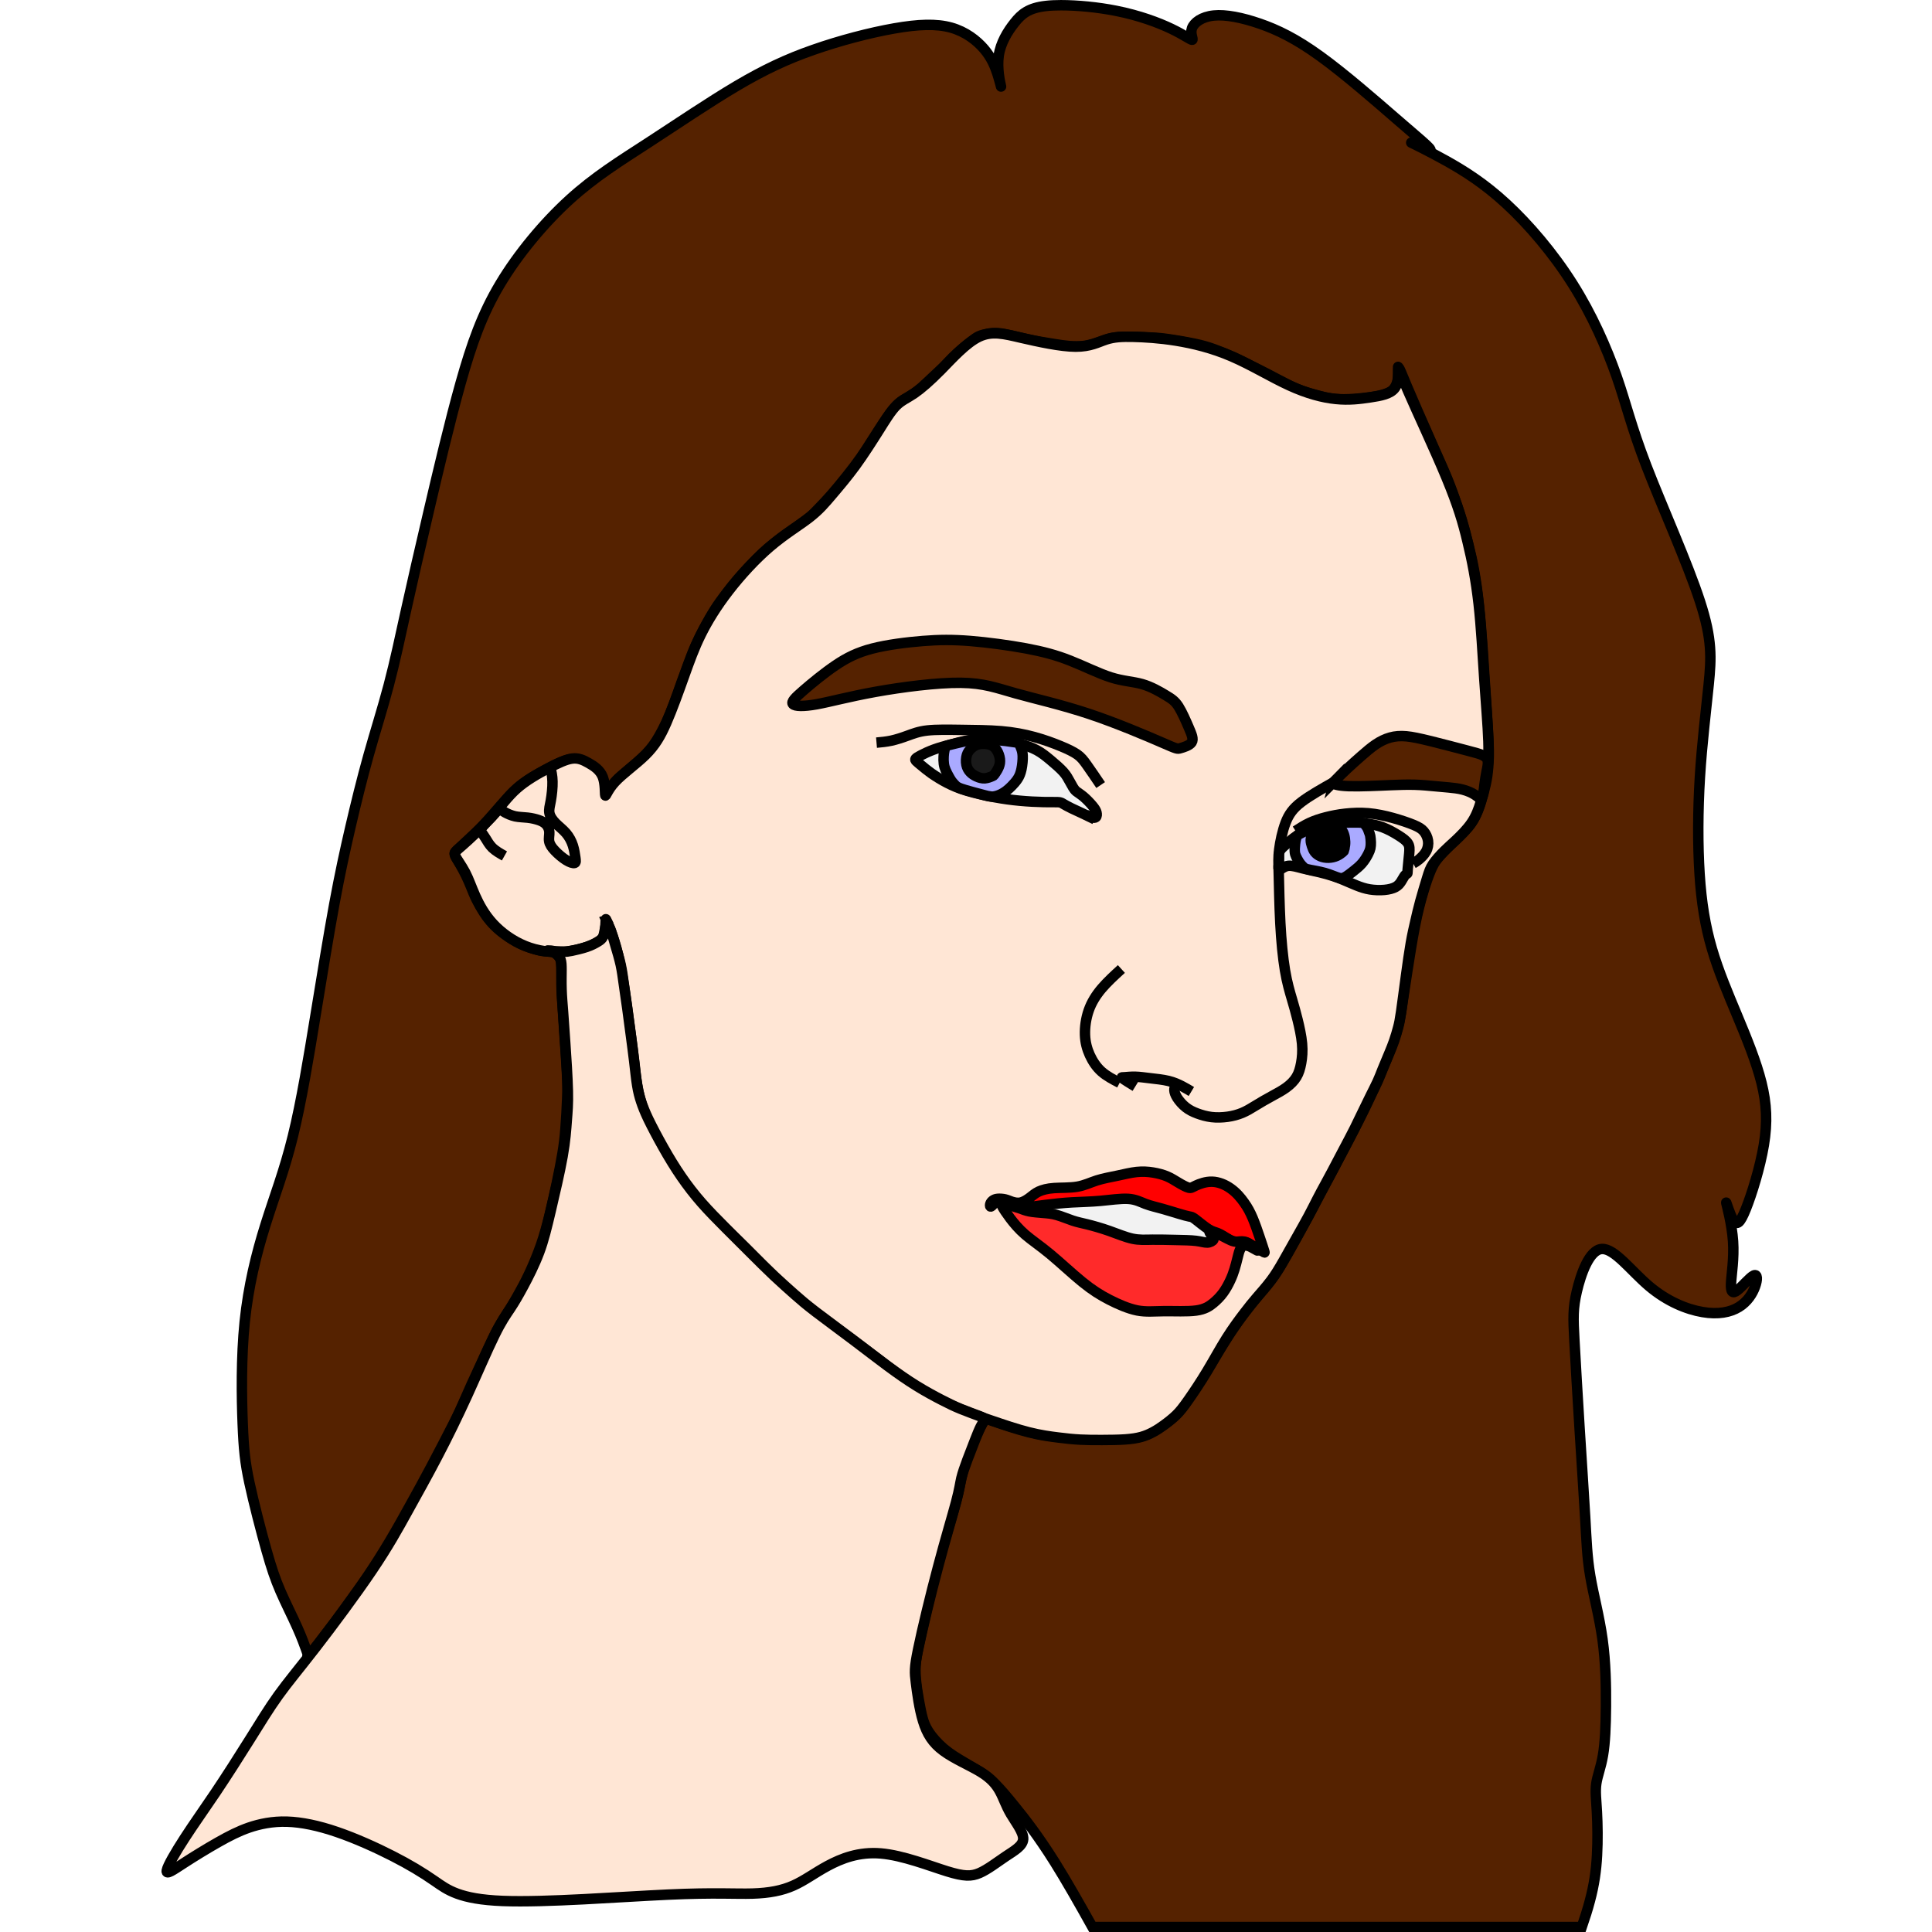 <?xml version="1.0" encoding="UTF-8" standalone="no"?>
<!-- Created with Inkscape (http://www.inkscape.org/) -->

<svg
   width="56.0px"
   height="56.0px"
   viewBox="0 0 56.0 56.0"
   version="1.1"
   id="SVGRoot"
   sodipodi:docname="women-profile-hair-long.svg"
   inkscape:version="1.1.2 (0a00cf5339, 2022-02-04)"
   xmlns:inkscape="http://www.inkscape.org/namespaces/inkscape"
   xmlns:sodipodi="http://sodipodi.sourceforge.net/DTD/sodipodi-0.dtd"
   xmlns="http://www.w3.org/2000/svg"
   xmlns:svg="http://www.w3.org/2000/svg">
  <sodipodi:namedview
     id="namedview32549"
     pagecolor="#ffffff"
     bordercolor="#666666"
     borderopacity="1.0"
     inkscape:pageshadow="2"
     inkscape:pageopacity="0.0"
     inkscape:pagecheckerboard="0"
     inkscape:document-units="px"
     showgrid="true"
     inkscape:zoom="5.6568542"
     inkscape:cx="38.53732"
     inkscape:cy="47.906485"
     inkscape:window-width="1920"
     inkscape:window-height="1003"
     inkscape:window-x="0"
     inkscape:window-y="40"
     inkscape:window-maximized="1"
     inkscape:current-layer="layer1"
     showguides="true"
     inkscape:guide-bbox="true">
    <inkscape:grid
       type="xygrid"
       id="grid32612" />
  </sodipodi:namedview>
  <defs
     id="defs32544">
    <inkscape:path-effect
       effect="bspline"
       id="path-effect20408"
       is_visible="true"
       lpeversion="1"
       weight="33.333"
       steps="2"
       helper_size="0"
       apply_no_weight="true"
       apply_with_weight="true"
       only_selected="false" />
    <inkscape:path-effect
       effect="bspline"
       id="path-effect14541"
       is_visible="true"
       lpeversion="1"
       weight="33.333"
       steps="2"
       helper_size="0"
       apply_no_weight="true"
       apply_with_weight="true"
       only_selected="false" />
    <inkscape:path-effect
       effect="bspline"
       id="path-effect14545"
       is_visible="true"
       lpeversion="1"
       weight="33.333"
       steps="2"
       helper_size="0"
       apply_no_weight="true"
       apply_with_weight="true"
       only_selected="false" />
    <inkscape:path-effect
       effect="bspline"
       id="path-effect14549"
       is_visible="true"
       lpeversion="1"
       weight="33.333"
       steps="2"
       helper_size="0"
       apply_no_weight="true"
       apply_with_weight="true"
       only_selected="false" />
    <inkscape:path-effect
       effect="bspline"
       id="path-effect14553"
       is_visible="true"
       lpeversion="1"
       weight="33.333"
       steps="2"
       helper_size="0"
       apply_no_weight="true"
       apply_with_weight="true"
       only_selected="false" />
    <inkscape:path-effect
       effect="bspline"
       id="path-effect14557"
       is_visible="true"
       lpeversion="1"
       weight="33.333"
       steps="2"
       helper_size="0"
       apply_no_weight="true"
       apply_with_weight="true"
       only_selected="false" />
    <inkscape:path-effect
       effect="bspline"
       id="path-effect14561"
       is_visible="true"
       lpeversion="1"
       weight="33.333"
       steps="2"
       helper_size="0"
       apply_no_weight="true"
       apply_with_weight="true"
       only_selected="false" />
    <inkscape:path-effect
       effect="bspline"
       id="path-effect14598"
       is_visible="true"
       lpeversion="1"
       weight="33.333"
       steps="2"
       helper_size="0"
       apply_no_weight="true"
       apply_with_weight="true"
       only_selected="false" />
    <inkscape:path-effect
       effect="bspline"
       id="path-effect14602"
       is_visible="true"
       lpeversion="1"
       weight="33.333"
       steps="2"
       helper_size="0"
       apply_no_weight="true"
       apply_with_weight="true"
       only_selected="false" />
    <inkscape:path-effect
       effect="bspline"
       id="path-effect14606"
       is_visible="true"
       lpeversion="1"
       weight="33.333"
       steps="2"
       helper_size="0"
       apply_no_weight="true"
       apply_with_weight="true"
       only_selected="false" />
    <inkscape:path-effect
       effect="bspline"
       id="path-effect20235"
       is_visible="true"
       lpeversion="1"
       weight="33.333"
       steps="2"
       helper_size="0"
       apply_no_weight="true"
       apply_with_weight="true"
       only_selected="false" />
    <inkscape:path-effect
       effect="bspline"
       id="path-effect20239"
       is_visible="true"
       lpeversion="1"
       weight="33.333"
       steps="2"
       helper_size="0"
       apply_no_weight="true"
       apply_with_weight="true"
       only_selected="false" />
    <inkscape:path-effect
       effect="bspline"
       id="path-effect20243"
       is_visible="true"
       lpeversion="1"
       weight="33.333"
       steps="2"
       helper_size="0"
       apply_no_weight="true"
       apply_with_weight="true"
       only_selected="false" />
    <inkscape:path-effect
       effect="bspline"
       id="path-effect30923"
       is_visible="true"
       lpeversion="1"
       weight="33.333"
       steps="2"
       helper_size="0"
       apply_no_weight="true"
       apply_with_weight="true"
       only_selected="false" />
    <inkscape:path-effect
       effect="bspline"
       id="path-effect20247"
       is_visible="true"
       lpeversion="1"
       weight="33.333"
       steps="2"
       helper_size="0"
       apply_no_weight="true"
       apply_with_weight="true"
       only_selected="false" />
    <inkscape:path-effect
       effect="bspline"
       id="path-effect20251"
       is_visible="true"
       lpeversion="1"
       weight="33.333"
       steps="2"
       helper_size="0"
       apply_no_weight="true"
       apply_with_weight="true"
       only_selected="false" />
    <inkscape:path-effect
       effect="bspline"
       id="path-effect20404"
       is_visible="true"
       lpeversion="1"
       weight="33.333"
       steps="2"
       helper_size="0"
       apply_no_weight="true"
       apply_with_weight="true"
       only_selected="false" />
    <inkscape:path-effect
       effect="bspline"
       id="path-effect31109"
       is_visible="true"
       lpeversion="1"
       weight="33.333"
       steps="2"
       helper_size="0"
       apply_no_weight="true"
       apply_with_weight="true"
       only_selected="false" />
    <inkscape:path-effect
       effect="bspline"
       id="path-effect31113"
       is_visible="true"
       lpeversion="1"
       weight="33.333"
       steps="2"
       helper_size="0"
       apply_no_weight="true"
       apply_with_weight="true"
       only_selected="false" />
    <inkscape:path-effect
       effect="bspline"
       id="path-effect31117"
       is_visible="true"
       lpeversion="1"
       weight="33.333"
       steps="2"
       helper_size="0"
       apply_no_weight="true"
       apply_with_weight="true"
       only_selected="false" />
  </defs>
  <g
     inkscape:label="Layer 1"
     inkscape:groupmode="layer"
     id="layer1">
    <g
       id="g33046"
       transform="matrix(1.507,0,0,1.507,-14.186,0.102)"
       style="stroke-width:0.201;stroke-miterlimit:4;stroke-dasharray:none">
      <path
         id="path20406"
         style="opacity:1;fill:#552200;stroke:#000000;stroke-width:0.201;stroke-linecap:butt;stroke-linejoin:miter;stroke-miterlimit:4;stroke-dasharray:none;stroke-opacity:1"
         d="m 29.82,0.033 c -0.106,2.1752e-4 -0.202,0.004 -0.287,0.014 -0.339,0.038 -0.474,0.156 -0.607,0.324 -0.134,0.168 -0.267,0.386 -0.303,0.631 -0.036,0.245 0.026,0.516 0.041,0.58 0.015,0.064 -0.017,-0.075 -0.066,-0.229 C 28.548,1.2 28.482,1.04 28.342,0.875 28.201,0.71 27.986,0.541 27.705,0.463 27.424,0.385 27.078,0.397 26.613,0.479 26.149,0.56 25.567,0.712 25.057,0.891 24.546,1.069 24.108,1.275 23.582,1.586 23.056,1.897 22.441,2.314 21.891,2.672 21.34,3.03 20.855,3.329 20.365,3.775 19.876,4.221 19.379,4.816 19.033,5.395 18.687,5.973 18.486,6.543 18.273,7.299 18.061,8.055 17.838,8.999 17.66,9.762 17.482,10.525 17.345,11.117 17.229,11.643 c -0.116,0.526 -0.217,1.007 -0.338,1.465 -0.121,0.458 -0.264,0.905 -0.391,1.359 -0.127,0.454 -0.243,0.927 -0.348,1.379 -0.105,0.452 -0.199,0.883 -0.309,1.477 -0.109,0.593 -0.232,1.349 -0.363,2.15 -0.131,0.801 -0.269,1.647 -0.434,2.316 -0.165,0.67 -0.359,1.163 -0.531,1.715 -0.173,0.552 -0.324,1.164 -0.395,1.852 -0.07,0.688 -0.059,1.451 -0.039,1.955 0.02,0.504 0.046,0.749 0.129,1.137 0.083,0.387 0.225,0.934 0.326,1.293 0.101,0.359 0.172,0.566 0.271,0.795 0.099,0.229 0.228,0.481 0.32,0.688 0.093,0.206 0.149,0.365 0.178,0.445 0.028,0.08 0.029,0.081 0.025,0.094 -0.004,0.013 -0.012,0.039 0.02,0.008 0.032,-0.032 0.104,-0.12 0.197,-0.24 0.093,-0.12 0.207,-0.271 0.307,-0.404 0.099,-0.133 0.183,-0.249 0.287,-0.393 0.104,-0.144 0.228,-0.315 0.359,-0.51 0.132,-0.195 0.27,-0.413 0.41,-0.648 0.14,-0.235 0.281,-0.488 0.406,-0.715 0.126,-0.227 0.238,-0.43 0.383,-0.703 0.145,-0.273 0.323,-0.616 0.434,-0.834 0.11,-0.218 0.151,-0.312 0.197,-0.418 0.046,-0.106 0.099,-0.224 0.156,-0.352 0.058,-0.127 0.121,-0.262 0.193,-0.418 0.072,-0.156 0.152,-0.332 0.211,-0.455 0.059,-0.123 0.096,-0.192 0.152,-0.285 0.056,-0.093 0.132,-0.211 0.191,-0.307 0.059,-0.095 0.101,-0.17 0.156,-0.268 0.055,-0.098 0.123,-0.221 0.199,-0.383 0.076,-0.162 0.161,-0.362 0.229,-0.557 0.068,-0.194 0.118,-0.383 0.168,-0.586 0.049,-0.203 0.098,-0.42 0.141,-0.625 0.043,-0.205 0.08,-0.397 0.107,-0.559 0.027,-0.162 0.043,-0.293 0.057,-0.475 0.014,-0.182 0.027,-0.416 0.033,-0.582 0.006,-0.166 0.006,-0.265 -0.004,-0.461 -0.01,-0.196 -0.029,-0.489 -0.045,-0.711 -0.016,-0.222 -0.026,-0.372 -0.035,-0.527 -0.009,-0.155 -0.018,-0.317 -0.021,-0.459 -0.004,-0.142 -0.004,-0.265 -0.006,-0.348 -0.002,-0.083 -0.007,-0.127 -0.018,-0.158 -0.011,-0.032 -0.027,-0.054 -0.053,-0.08 -0.025,-0.026 -0.059,-0.055 -0.109,-0.068 -0.05,-0.013 -0.123,-0.008 -0.195,-0.02 -0.072,-0.012 -0.16,-0.039 -0.242,-0.068 -0.082,-0.029 -0.161,-0.06 -0.256,-0.113 -0.095,-0.053 -0.206,-0.127 -0.295,-0.197 -0.088,-0.071 -0.152,-0.138 -0.201,-0.195 -0.049,-0.057 -0.082,-0.103 -0.125,-0.17 -0.043,-0.067 -0.095,-0.156 -0.137,-0.24 -0.042,-0.084 -0.074,-0.165 -0.105,-0.242 -0.031,-0.077 -0.064,-0.153 -0.1,-0.227 -0.036,-0.073 -0.074,-0.144 -0.107,-0.201 -0.033,-0.057 -0.06,-0.099 -0.078,-0.133 -0.019,-0.034 -0.03,-0.061 -0.033,-0.08 -0.003,-0.019 0.001,-0.029 0.045,-0.072 0.044,-0.043 0.126,-0.119 0.219,-0.205 0.093,-0.086 0.197,-0.184 0.307,-0.301 0.11,-0.117 0.226,-0.254 0.322,-0.363 0.096,-0.11 0.171,-0.193 0.248,-0.268 0.077,-0.075 0.159,-0.14 0.258,-0.207 0.099,-0.067 0.217,-0.133 0.33,-0.195 0.113,-0.062 0.223,-0.118 0.318,-0.156 0.095,-0.038 0.176,-0.06 0.244,-0.062 0.068,-0.002 0.123,0.015 0.184,0.043 0.061,0.028 0.126,0.067 0.184,0.109 0.057,0.042 0.105,0.089 0.139,0.137 0.033,0.048 0.052,0.1 0.066,0.154 0.014,0.054 0.023,0.11 0.029,0.154 0.006,0.044 0.01,0.078 0.025,0.07 0.016,-0.007 0.044,-0.055 0.076,-0.104 0.033,-0.048 0.07,-0.098 0.119,-0.15 0.049,-0.052 0.111,-0.105 0.174,-0.158 0.063,-0.053 0.127,-0.107 0.195,-0.166 0.068,-0.059 0.14,-0.123 0.197,-0.182 0.057,-0.059 0.099,-0.11 0.139,-0.164 0.04,-0.054 0.078,-0.114 0.119,-0.186 0.041,-0.072 0.086,-0.157 0.133,-0.258 0.046,-0.101 0.094,-0.218 0.145,-0.354 0.051,-0.135 0.104,-0.288 0.152,-0.424 0.049,-0.136 0.092,-0.254 0.135,-0.367 0.043,-0.113 0.083,-0.222 0.133,-0.334 0.05,-0.112 0.109,-0.228 0.172,-0.346 0.063,-0.118 0.13,-0.239 0.199,-0.348 0.069,-0.109 0.142,-0.206 0.215,-0.303 0.073,-0.096 0.148,-0.192 0.227,-0.283 0.079,-0.092 0.16,-0.18 0.24,-0.264 0.08,-0.084 0.158,-0.163 0.229,-0.23 0.071,-0.067 0.135,-0.121 0.205,-0.178 0.07,-0.057 0.147,-0.116 0.232,-0.178 0.086,-0.062 0.181,-0.127 0.268,-0.188 0.087,-0.061 0.165,-0.118 0.227,-0.17 0.061,-0.052 0.105,-0.101 0.166,-0.164 0.061,-0.063 0.14,-0.144 0.232,-0.25 0.093,-0.106 0.201,-0.238 0.299,-0.361 0.098,-0.123 0.185,-0.237 0.262,-0.346 0.077,-0.109 0.144,-0.215 0.203,-0.309 0.06,-0.094 0.113,-0.177 0.164,-0.256 0.051,-0.079 0.1,-0.152 0.145,-0.217 0.045,-0.065 0.086,-0.119 0.129,-0.168 0.042,-0.049 0.087,-0.096 0.129,-0.129 0.042,-0.033 0.082,-0.054 0.125,-0.08 0.043,-0.026 0.092,-0.056 0.137,-0.086 0.044,-0.03 0.083,-0.059 0.141,-0.109 0.057,-0.05 0.13,-0.121 0.205,-0.191 0.075,-0.07 0.152,-0.141 0.217,-0.205 0.064,-0.064 0.116,-0.122 0.174,-0.18 0.057,-0.057 0.12,-0.114 0.184,-0.168 0.064,-0.054 0.129,-0.106 0.182,-0.146 0.052,-0.041 0.091,-0.072 0.139,-0.094 0.047,-0.022 0.103,-0.036 0.162,-0.047 0.059,-0.011 0.121,-0.019 0.199,-0.014 0.078,0.005 0.172,0.025 0.262,0.045 0.09,0.02 0.177,0.043 0.264,0.062 0.087,0.02 0.173,0.037 0.271,0.055 0.098,0.017 0.208,0.035 0.309,0.051 0.101,0.016 0.194,0.03 0.285,0.037 0.091,0.007 0.182,0.006 0.254,-0.002 0.072,-0.008 0.125,-0.021 0.18,-0.037 0.054,-0.016 0.11,-0.036 0.17,-0.057 0.06,-0.021 0.124,-0.045 0.203,-0.061 0.08,-0.016 0.174,-0.023 0.299,-0.023 0.125,-3.532e-4 0.279,0.007 0.396,0.012 0.118,0.005 0.2,0.008 0.355,0.029 0.155,0.021 0.383,0.06 0.545,0.094 0.162,0.034 0.256,0.064 0.371,0.105 0.115,0.042 0.253,0.097 0.371,0.15 0.118,0.054 0.217,0.106 0.32,0.158 0.104,0.052 0.212,0.104 0.336,0.168 0.124,0.064 0.264,0.14 0.373,0.195 0.109,0.056 0.185,0.091 0.281,0.125 0.096,0.034 0.21,0.066 0.307,0.092 0.097,0.026 0.176,0.048 0.27,0.061 0.094,0.013 0.203,0.018 0.34,0.012 0.137,-0.006 0.304,-0.023 0.424,-0.041 0.12,-0.018 0.194,-0.035 0.25,-0.053 0.056,-0.018 0.095,-0.034 0.127,-0.055 0.032,-0.02 0.056,-0.045 0.078,-0.08 0.022,-0.035 0.043,-0.079 0.053,-0.137 0.009,-0.057 0.008,-0.126 0.01,-0.17 0.002,-0.044 0.008,-0.062 0.016,-0.059 0.008,0.004 0.019,0.028 0.045,0.088 0.025,0.06 0.064,0.154 0.109,0.262 0.046,0.107 0.098,0.228 0.191,0.443 0.094,0.215 0.23,0.526 0.336,0.764 0.106,0.238 0.182,0.404 0.252,0.576 0.07,0.173 0.134,0.355 0.189,0.521 0.055,0.167 0.102,0.321 0.146,0.482 0.045,0.161 0.087,0.329 0.125,0.5 0.038,0.171 0.069,0.343 0.1,0.557 0.03,0.213 0.057,0.468 0.082,0.76 0.025,0.292 0.046,0.62 0.068,0.967 0.023,0.347 0.049,0.71 0.064,0.973 0.016,0.263 0.022,0.424 0.02,0.57 -0.003,0.146 -0.014,0.277 -0.031,0.391 -0.017,0.114 -0.041,0.21 -0.068,0.312 -0.027,0.102 -0.058,0.209 -0.092,0.299 -0.033,0.089 -0.068,0.161 -0.105,0.225 -0.038,0.063 -0.079,0.12 -0.145,0.189 -0.065,0.07 -0.155,0.154 -0.254,0.25 -0.098,0.096 -0.205,0.204 -0.275,0.287 -0.07,0.084 -0.103,0.145 -0.145,0.242 -0.041,0.097 -0.09,0.233 -0.143,0.408 -0.053,0.176 -0.109,0.391 -0.162,0.662 -0.053,0.271 -0.104,0.598 -0.143,0.846 -0.038,0.248 -0.065,0.417 -0.086,0.562 -0.021,0.145 -0.037,0.268 -0.068,0.412 -0.031,0.144 -0.079,0.31 -0.166,0.539 -0.087,0.229 -0.214,0.521 -0.314,0.746 -0.101,0.225 -0.175,0.383 -0.318,0.664 -0.143,0.281 -0.356,0.684 -0.502,0.961 -0.146,0.277 -0.226,0.427 -0.328,0.617 -0.102,0.19 -0.225,0.421 -0.34,0.631 -0.115,0.21 -0.221,0.399 -0.299,0.529 -0.078,0.13 -0.127,0.2 -0.201,0.295 -0.074,0.095 -0.174,0.218 -0.256,0.318 -0.082,0.1 -0.147,0.179 -0.232,0.291 -0.086,0.112 -0.192,0.258 -0.309,0.436 -0.116,0.178 -0.242,0.387 -0.352,0.566 -0.11,0.179 -0.204,0.328 -0.299,0.473 -0.094,0.145 -0.191,0.287 -0.277,0.395 -0.087,0.108 -0.164,0.181 -0.266,0.258 -0.101,0.077 -0.225,0.156 -0.322,0.207 -0.097,0.051 -0.17,0.073 -0.262,0.09 -0.092,0.016 -0.205,0.025 -0.35,0.033 -0.145,0.008 -0.322,0.014 -0.477,0.01 -0.155,-0.004 -0.287,-0.017 -0.439,-0.031 -0.153,-0.014 -0.324,-0.028 -0.455,-0.045 -0.131,-0.017 -0.22,-0.038 -0.354,-0.072 -0.133,-0.035 -0.311,-0.084 -0.457,-0.131 -0.146,-0.047 -0.258,-0.09 -0.32,-0.111 -0.062,-0.021 -0.072,-0.02 -0.102,0.031 -0.029,0.052 -0.077,0.153 -0.121,0.246 -0.044,0.093 -0.082,0.178 -0.119,0.264 -0.037,0.086 -0.072,0.173 -0.104,0.268 -0.031,0.094 -0.057,0.196 -0.08,0.295 -0.023,0.099 -0.041,0.196 -0.064,0.299 -0.023,0.103 -0.052,0.212 -0.107,0.406 -0.056,0.194 -0.14,0.474 -0.201,0.689 -0.062,0.216 -0.101,0.366 -0.141,0.52 -0.039,0.153 -0.078,0.31 -0.115,0.463 -0.037,0.153 -0.072,0.305 -0.098,0.42 -0.026,0.115 -0.044,0.195 -0.064,0.289 -0.021,0.094 -0.045,0.2 -0.064,0.303 -0.02,0.102 -0.034,0.202 -0.035,0.318 -6.88e-4,0.117 0.012,0.254 0.033,0.395 0.021,0.141 0.049,0.284 0.066,0.373 0.018,0.089 0.026,0.123 0.043,0.182 0.017,0.059 0.044,0.143 0.111,0.246 0.067,0.103 0.175,0.226 0.293,0.326 0.118,0.1 0.249,0.179 0.379,0.256 0.13,0.076 0.261,0.152 0.363,0.221 0.102,0.069 0.176,0.131 0.264,0.219 0.087,0.088 0.187,0.203 0.367,0.426 0.181,0.223 0.444,0.559 0.76,1.062 0.222,0.354 0.474,0.798 0.725,1.248 h 9.412 c 0.059,-0.171 0.114,-0.344 0.156,-0.504 0.084,-0.315 0.121,-0.581 0.137,-0.871 0.016,-0.29 0.011,-0.606 -0.002,-0.84 -0.013,-0.234 -0.034,-0.388 -0.012,-0.543 0.022,-0.155 0.089,-0.311 0.129,-0.547 0.04,-0.235 0.054,-0.55 0.057,-0.938 0.003,-0.388 -0.005,-0.85 -0.066,-1.291 -0.061,-0.441 -0.175,-0.858 -0.236,-1.221 -0.062,-0.363 -0.072,-0.682 -0.098,-1.137 -0.026,-0.454 -0.068,-1.066 -0.107,-1.697 -0.04,-0.632 -0.077,-1.284 -0.1,-1.703 -0.023,-0.419 -0.03,-0.605 0.047,-0.934 0.077,-0.329 0.238,-0.8 0.48,-0.816 0.242,-0.016 0.564,0.423 0.912,0.717 0.348,0.294 0.723,0.445 1.025,0.496 0.302,0.052 0.534,0.005 0.699,-0.096 0.165,-0.101 0.264,-0.258 0.312,-0.393 0.049,-0.135 0.049,-0.249 -0.025,-0.215 -0.074,0.034 -0.223,0.216 -0.316,0.287 -0.093,0.071 -0.129,0.034 -0.121,-0.137 0.008,-0.17 0.061,-0.473 0.039,-0.805 -0.022,-0.331 -0.12,-0.692 -0.131,-0.74 -0.01,-0.048 0.069,0.226 0.137,0.332 0.067,0.106 0.128,0.064 0.24,-0.215 0.112,-0.279 0.273,-0.794 0.346,-1.23 0.072,-0.436 0.055,-0.794 -0.045,-1.197 -0.1,-0.403 -0.283,-0.851 -0.465,-1.287 -0.182,-0.436 -0.363,-0.861 -0.49,-1.295 -0.127,-0.434 -0.201,-0.886 -0.236,-1.436 -0.035,-0.549 -0.034,-1.209 0.006,-1.859 0.04,-0.651 0.12,-1.293 0.17,-1.793 C 42.328,12.593 42.35,12.234 42.111,11.5 41.873,10.766 41.373,9.656 41.078,8.889 40.783,8.121 40.69,7.695 40.504,7.162 40.317,6.63 40.038,5.99 39.662,5.395 39.286,4.799 38.814,4.248 38.387,3.854 37.96,3.459 37.578,3.221 37.236,3.029 36.894,2.838 36.588,2.69 36.557,2.676 c -0.031,-0.014 0.204,0.1 0.307,0.135 0.102,0.035 0.07,-0.009 -0.018,-0.092 -0.088,-0.082 -0.233,-0.204 -0.602,-0.523 C 35.875,1.876 35.283,1.359 34.809,1.016 34.334,0.672 33.979,0.503 33.643,0.387 c -0.336,-0.116 -0.653,-0.18 -0.885,-0.156 -0.232,0.024 -0.379,0.135 -0.418,0.244 -0.039,0.109 0.031,0.217 0.004,0.223 C 32.317,0.702 32.194,0.607 31.947,0.488 31.701,0.37 31.33,0.229 30.873,0.139 30.53,0.071 30.138,0.033 29.82,0.033 Z" />
      <path
         style="opacity:1;fill:#ffe6d5;stroke:#000000;stroke-width:0.201;stroke-linecap:butt;stroke-linejoin:miter;stroke-miterlimit:4;stroke-dasharray:none;stroke-opacity:1"
         d="m 21.074,17.628 c 0.011,0.024 0.032,0.071 0.066,0.155 0.034,0.085 0.081,0.209 0.127,0.376 0.046,0.167 0.09,0.379 0.131,0.629 0.041,0.25 0.079,0.538 0.11,0.772 0.032,0.235 0.058,0.416 0.081,0.615 0.024,0.199 0.045,0.416 0.077,0.608 0.032,0.191 0.075,0.356 0.135,0.513 0.06,0.157 0.138,0.305 0.235,0.49 0.098,0.185 0.215,0.405 0.371,0.644 0.156,0.239 0.35,0.496 0.541,0.71 0.192,0.214 0.383,0.387 0.557,0.552 0.175,0.165 0.333,0.323 0.531,0.525 0.198,0.202 0.441,0.455 0.802,0.751 0.362,0.296 0.846,0.638 1.192,0.897 0.346,0.259 0.555,0.433 0.816,0.608 0.261,0.175 0.579,0.352 0.856,0.481 0.277,0.129 0.515,0.211 0.764,0.296 0.249,0.085 0.508,0.173 0.733,0.23 0.225,0.057 0.415,0.083 0.573,0.102 0.158,0.02 0.285,0.033 0.419,0.04 0.134,0.007 0.275,0.008 0.424,0.007 0.149,-5.34e-4 0.307,-0.002 0.436,-0.011 0.128,-0.009 0.228,-0.024 0.314,-0.048 0.086,-0.024 0.16,-0.057 0.228,-0.094 0.068,-0.036 0.13,-0.076 0.205,-0.131 0.076,-0.055 0.165,-0.124 0.239,-0.196 0.074,-0.072 0.134,-0.149 0.231,-0.287 0.097,-0.138 0.233,-0.34 0.36,-0.551 0.128,-0.212 0.249,-0.436 0.374,-0.635 0.125,-0.199 0.255,-0.373 0.348,-0.494 0.093,-0.122 0.15,-0.192 0.232,-0.288 0.082,-0.095 0.19,-0.216 0.278,-0.333 0.088,-0.117 0.155,-0.23 0.236,-0.371 0.081,-0.141 0.174,-0.309 0.259,-0.46 0.085,-0.151 0.161,-0.284 0.226,-0.406 0.065,-0.121 0.119,-0.231 0.171,-0.332 0.052,-0.101 0.102,-0.194 0.148,-0.277 0.045,-0.084 0.086,-0.158 0.138,-0.256 0.052,-0.098 0.116,-0.219 0.175,-0.333 0.06,-0.113 0.116,-0.219 0.154,-0.292 0.038,-0.072 0.059,-0.112 0.103,-0.2 0.043,-0.087 0.109,-0.223 0.163,-0.336 0.054,-0.113 0.097,-0.202 0.144,-0.295 0.046,-0.093 0.096,-0.189 0.133,-0.27 0.037,-0.081 0.061,-0.146 0.098,-0.239 0.038,-0.093 0.089,-0.214 0.128,-0.307 0.039,-0.093 0.065,-0.158 0.093,-0.239 0.028,-0.081 0.057,-0.178 0.077,-0.256 0.021,-0.078 0.033,-0.138 0.057,-0.303 0.024,-0.165 0.059,-0.437 0.092,-0.682 0.033,-0.245 0.064,-0.463 0.094,-0.636 0.03,-0.172 0.06,-0.299 0.088,-0.421 0.028,-0.122 0.055,-0.24 0.095,-0.387 0.04,-0.147 0.094,-0.324 0.131,-0.446 0.037,-0.121 0.059,-0.187 0.112,-0.266 0.053,-0.079 0.138,-0.172 0.21,-0.244 0.072,-0.072 0.134,-0.125 0.226,-0.211 0.092,-0.087 0.216,-0.208 0.304,-0.337 0.088,-0.129 0.139,-0.265 0.183,-0.415 0.044,-0.15 0.081,-0.314 0.108,-0.489 0.027,-0.175 0.045,-0.361 0.035,-0.666 -0.01,-0.305 -0.047,-0.728 -0.079,-1.199 -0.032,-0.471 -0.058,-0.991 -0.109,-1.444 -0.051,-0.453 -0.126,-0.84 -0.214,-1.199 C 37.555,9.989 37.455,9.651 37.235,9.121 37.015,8.59 36.67,7.855 36.492,7.445 36.314,7.036 36.3,6.947 36.304,7.005 c 0.004,0.059 0.026,0.267 -0.059,0.387 -0.084,0.12 -0.275,0.153 -0.475,0.183 C 35.571,7.605 35.363,7.632 35.108,7.606 34.853,7.581 34.552,7.502 34.209,7.344 33.866,7.187 33.481,6.95 33.104,6.788 32.728,6.625 32.358,6.537 32.033,6.484 c -0.325,-0.052 -0.607,-0.068 -0.823,-0.073 -0.216,-0.005 -0.368,0.002 -0.521,0.052 -0.154,0.05 -0.3,0.138 -0.589,0.137 -0.289,-0.001 -0.716,-0.095 -1.046,-0.171 -0.33,-0.077 -0.562,-0.137 -0.811,-0.019 -0.248,0.118 -0.513,0.414 -0.729,0.634 -0.217,0.22 -0.385,0.365 -0.518,0.456 -0.133,0.091 -0.241,0.131 -0.344,0.234 -0.103,0.103 -0.206,0.271 -0.337,0.48 -0.132,0.209 -0.292,0.46 -0.45,0.677 -0.159,0.217 -0.316,0.401 -0.45,0.559 -0.135,0.159 -0.247,0.293 -0.44,0.442 -0.193,0.149 -0.468,0.314 -0.749,0.553 -0.281,0.239 -0.568,0.552 -0.798,0.85 -0.23,0.297 -0.404,0.579 -0.534,0.841 -0.13,0.262 -0.219,0.511 -0.324,0.805 -0.105,0.294 -0.228,0.637 -0.341,0.896 -0.113,0.259 -0.219,0.437 -0.401,0.617 -0.182,0.179 -0.441,0.361 -0.586,0.518 -0.145,0.157 -0.177,0.288 -0.187,0.258 -0.009,-0.03 0.003,-0.221 -0.048,-0.354 -0.052,-0.133 -0.168,-0.209 -0.271,-0.267 -0.104,-0.059 -0.194,-0.101 -0.314,-0.087 -0.12,0.014 -0.278,0.089 -0.466,0.188 -0.189,0.099 -0.422,0.23 -0.602,0.389 -0.18,0.159 -0.315,0.354 -0.499,0.559 -0.184,0.205 -0.419,0.422 -0.552,0.538 -0.133,0.116 -0.163,0.132 -0.133,0.198 0.03,0.067 0.121,0.184 0.191,0.318 0.07,0.134 0.119,0.285 0.195,0.454 0.076,0.17 0.179,0.358 0.339,0.532 0.161,0.174 0.379,0.332 0.619,0.429 0.239,0.097 0.5,0.132 0.752,0.11 0.253,-0.022 0.5,-0.104 0.63,-0.177 0.13,-0.073 0.144,-0.138 0.152,-0.213 0.009,-0.075 0.013,-0.159 0.015,-0.201 0.002,-0.042 0.002,-0.042 0.013,-0.019 z"
         id="path14539"
         inkscape:path-effect="#path-effect14541"
         inkscape:original-d="m 21.063005,17.604568 c 0.02148,0.04722 0.04291,0.09437 0.06426,0.141455 0.04391,0.123039 0.09397,0.246008 0.140864,0.368915 0.0442,0.211959 0.08833,0.423845 0.132397,0.635671 0.03781,0.287979 0.07554,0.575882 0.11322,0.863726 0.02582,0.181403 0.05157,0.362733 0.07726,0.544003 0.02134,0.217261 0.04261,0.43445 0.06382,0.651578 0.04269,0.165103 0.08531,0.330135 0.127873,0.495106 0.07761,0.148575 0.155144,0.297078 0.23262,0.445521 0.117523,0.220606 0.234978,0.44114 0.352371,0.661614 0.194174,0.257369 0.388277,0.514663 0.58232,0.771898 0.188025,0.171722 0.380273,0.343372 0.570313,0.514961 0.159008,0.158375 0.317944,0.316678 0.476819,0.474921 0.235334,0.246976 0.479322,0.49874 0.718887,0.748013 0.484295,0.342407 0.968505,0.684735 1.452662,1.027006 0.208487,0.174865 0.4169,0.349658 0.625254,0.52439 0.313424,0.176095 0.632059,0.352119 0.947992,0.528082 0.238385,0.08229 0.476696,0.16451 0.714947,0.246669 0.259541,0.08791 0.519007,0.175761 0.778415,0.263546 0.190312,0.02606 0.380552,0.05206 0.570731,0.078 0.125254,0.0132 0.25277,0.02633 0.379058,0.0394 0.141248,8.05e-4 0.282427,0.0015 0.423543,0.0022 0.157849,-0.0017 0.315627,-0.0035 0.473344,-0.0054 0.09924,-0.01543 0.198405,-0.03093 0.297511,-0.04649 0.07375,-0.03298 0.147422,-0.06602 0.221037,-0.09913 0.06187,-0.03966 0.123677,-0.07938 0.185419,-0.119174 0.08974,-0.06956 0.179411,-0.139174 0.26902,-0.208857 0.05818,-0.07397 0.117993,-0.150984 0.176893,-0.226573 0.135501,-0.201153 0.270933,-0.402362 0.406304,-0.60364 0.120583,-0.221968 0.241097,-0.446546 0.36155,-0.669915 0.129698,-0.173963 0.259327,-0.347983 0.388895,-0.52207 0.05563,-0.0698 0.113529,-0.139663 0.170198,-0.20959 0.107884,-0.120902 0.2157,-0.241863 0.323453,-0.362892 0.06762,-0.112823 0.135169,-0.225706 0.202656,-0.338656 0.0936,-0.168618 0.18714,-0.337293 0.280613,-0.506037 0.07609,-0.132106 0.152118,-0.266222 0.22808,-0.399428 0.05398,-0.109732 0.107903,-0.219523 0.161758,-0.329382 0.05026,-0.0924 0.100448,-0.184855 0.150575,-0.277379 0.04079,-0.07475 0.08152,-0.149563 0.122175,-0.224441 0.063,-0.121053 0.12712,-0.242165 0.190583,-0.363343 0.05519,-0.10578 0.111857,-0.21162 0.167689,-0.317526 0.02097,-0.03861 0.04188,-0.0788 0.06273,-0.118305 0.06561,-0.134894 0.131158,-0.271022 0.19664,-0.40663 0.04307,-0.08964 0.08608,-0.179347 0.12902,-0.269117 0.04967,-0.09606 0.09927,-0.192188 0.148806,-0.288378 0.02398,-0.06534 0.04789,-0.13074 0.07174,-0.196207 0.05172,-0.120872 0.103382,-0.241804 0.154978,-0.362803 0.02643,-0.06488 0.05279,-0.129815 0.07909,-0.194819 0.02898,-0.09668 0.0579,-0.193419 0.08676,-0.290225 0.01251,-0.05977 0.02496,-0.119599 0.03734,-0.179495 0.03486,-0.269705 0.06977,-0.54236 0.104565,-0.813636 0.03121,-0.218408 0.06236,-0.43687 0.09345,-0.655402 0.02956,-0.12636 0.05905,-0.252779 0.08848,-0.379264 0.02682,-0.117757 0.05358,-0.235573 0.08027,-0.353457 0.05374,-0.176954 0.107421,-0.353966 0.161035,-0.531046 0.02127,-0.06534 0.04247,-0.13075 0.06361,-0.196221 0.08496,-0.09284 0.16985,-0.185748 0.254679,-0.278717 0.06077,-0.05034 0.121471,-0.103713 0.182111,-0.155666 0.123769,-0.121302 0.247468,-0.242664 0.371106,-0.364091 0.05161,-0.136076 0.103153,-0.27221 0.154632,-0.408411 0.03666,-0.164049 0.07325,-0.328156 0.109773,-0.492331 0.01793,-0.185879 0.0358,-0.371815 0.0536,-0.557819 -0.03735,-0.423146 -0.07476,-0.846339 -0.112235,-1.269605 -0.02608,-0.519382 -0.05223,-1.038807 -0.07845,-1.558307 -0.07542,-0.386475 -0.150899,-0.772999 -0.226444,-1.159596 -0.09951,-0.3330671 -0.199087,-0.6706153 -0.298726,-1.0060191 -0.342555,-0.7241688 -0.685162,-1.4606225 -1.027839,-2.19103 -0.01347,-0.089069 -0.027,-0.1781984 -0.0406,-0.2673944 0.01706,0.2075242 0.0434,0.4149756 0.065,0.6223672 -0.19062,0.033026 -0.381297,0.065987 -0.572041,0.098884 -0.208428,0.026928 -0.416911,0.053791 -0.625463,0.08059 C 34.852787,7.5806301 34.551531,7.5019904 34.250205,7.423285 33.865844,7.1869281 33.481433,6.9505159 33.09695,6.7140347 32.72753,6.6254045 32.358059,6.5367138 31.988516,6.4479561 c -0.281431,-0.015952 -0.562914,-0.031968 -0.844467,-0.048048 -0.15115,0.00675 -0.302358,0.013435 -0.453634,0.020056 -0.155664,0.093831 -0.30195,0.1814385 -0.453022,0.2720611 -0.427024,-0.093297 -0.854096,-0.1866541 -1.281241,-0.2800784 -0.232387,-0.06 -0.464828,-0.1200612 -0.697339,-0.1801889 -0.264355,0.29581 -0.528764,0.591544 -0.793243,0.8872195 -0.168701,0.1449263 -0.33746,0.2897819 -0.506287,0.4345762 -0.09942,0.030697 -0.205554,0.077261 -0.308428,0.115795 C 26.547929,7.8370202 26.444943,8.004621 26.34189,8.1721607 26.181874,8.4230421 26.0218,8.6738488 25.861658,8.9245963 25.70456,9.1081701 25.547404,9.2916725 25.39018,9.4751143 25.278115,9.6092673 25.16599,9.7433508 25.053798,9.8773725 24.779037,10.042163 24.504224,10.206882 24.22934,10.37154 c -0.28685,0.313234 -0.573753,0.626392 -0.860725,0.939491 -0.173542,0.281823 -0.347141,0.56357 -0.520807,0.845259 -0.08742,0.241806 -0.174894,0.491324 -0.262437,0.736889 -0.122664,0.342967 -0.245388,0.685854 -0.368178,1.028685 -0.100904,0.176737 -0.209264,0.353404 -0.313994,0.530009 -0.259002,0.182182 -0.518059,0.364292 -0.777185,0.546341 -0.03166,0.131266 -0.06338,0.262463 -0.09517,0.393598 0.01288,-0.191089 0.02569,-0.382235 0.03844,-0.57345 -0.116125,-0.07526 -0.23231,-0.150589 -0.348562,-0.22598 -0.09076,-0.0422 -0.181579,-0.08445 -0.272465,-0.126775 -0.14702,0.07246 -0.306308,0.14486 -0.459559,0.217194 -0.222541,0.128306 -0.457391,0.256542 -0.686183,0.384717 -0.128966,0.192676 -0.266058,0.38528 -0.399183,0.577822 -0.2352,0.217178 -0.470455,0.434282 -0.705779,0.651325 -0.03018,0.01545 -0.06042,0.03083 -0.09072,0.04615 0.09067,0.117769 0.181265,0.235469 0.2718,0.353107 0.04944,0.150632 0.09881,0.301193 0.148114,0.451692 0.102796,0.188746 0.205523,0.37742 0.308188,0.566034 0.21867,0.158483 0.437267,0.316896 0.655804,0.475248 0.260413,0.03552 0.520751,0.07098 0.78103,0.10637 0.24611,-0.07727 0.492145,-0.161447 0.73812,-0.242267 0.01382,-0.06523 0.02758,-0.130524 0.04128,-0.195883 0.004,-0.08412 0.008,-0.168302 0.01185,-0.25255 z" />
      <path
         style="opacity:1;fill:#552200;stroke:#000000;stroke-width:0.201;stroke-linecap:butt;stroke-linejoin:miter;stroke-miterlimit:4;stroke-dasharray:none;stroke-opacity:1"
         d="m 35.08,14.956 c 0.047,-0.047 0.14,-0.14 0.235,-0.229 0.094,-0.089 0.193,-0.175 0.284,-0.256 0.092,-0.08 0.182,-0.159 0.273,-0.22 0.09,-0.061 0.183,-0.106 0.279,-0.133 0.096,-0.027 0.195,-0.034 0.312,-0.024 0.117,0.011 0.256,0.041 0.473,0.094 0.216,0.054 0.512,0.131 0.693,0.179 0.181,0.048 0.246,0.065 0.298,0.09 0.052,0.025 0.091,0.056 0.101,0.109 0.011,0.053 -0.006,0.127 -0.022,0.206 -0.015,0.079 -0.029,0.161 -0.038,0.232 -0.009,0.071 -0.014,0.13 -0.024,0.182 -0.011,0.053 -0.027,0.099 -0.051,0.103 -0.024,0.004 -0.056,-0.034 -0.113,-0.071 -0.058,-0.038 -0.142,-0.075 -0.231,-0.098 -0.089,-0.024 -0.184,-0.033 -0.274,-0.042 -0.089,-0.008 -0.172,-0.015 -0.278,-0.025 -0.105,-0.01 -0.233,-0.023 -0.375,-0.027 -0.142,-0.004 -0.3,0.001 -0.445,0.007 -0.145,0.006 -0.282,0.013 -0.426,0.017 -0.144,0.005 -0.297,0.007 -0.403,0.003 -0.107,-0.004 -0.173,-0.014 -0.218,-0.024 -0.045,-0.01 -0.07,-0.02 -0.083,-0.025 -0.013,-0.005 -0.013,-0.005 0.034,-0.052 z"
         id="path14543"
         inkscape:path-effect="#path-effect14545"
         inkscape:original-d="m 35.033177,15.003025 c 0.09358,-0.09333 0.187103,-0.186719 0.280558,-0.280175 0.09683,-0.0822 0.193586,-0.170589 0.290283,-0.25598 0.08566,-0.07692 0.177335,-0.153903 0.265906,-0.230952 0.09235,-0.0451 0.184628,-0.09025 0.276846,-0.135479 0.09925,-0.0079 0.19844,-0.0158 0.297564,-0.02379 0.134995,0.02971 0.27431,0.05936 0.411369,0.08895 0.295784,0.07769 0.591632,0.155449 0.887352,0.233076 0.0654,0.01777 0.130734,0.03548 0.196004,0.05312 0.03864,0.03178 0.07722,0.06349 0.115728,0.09513 -0.01695,0.07448 -0.03397,0.148897 -0.05106,0.223248 -0.01355,0.08274 -0.02717,0.165418 -0.04085,0.248031 -0.0045,0.059 -0.009,0.117938 -0.01358,0.17681 -0.01657,0.04656 -0.0332,0.09305 -0.0499,0.139481 -0.03156,-0.03793 -0.06318,-0.07593 -0.09487,-0.113992 -0.08388,-0.0371 -0.167824,-0.07427 -0.251833,-0.111502 -0.09491,-0.0098 -0.189874,-0.01962 -0.284908,-0.02952 -0.08313,-0.0067 -0.16632,-0.01355 -0.249576,-0.02042 -0.127354,-0.01318 -0.254767,-0.02641 -0.382247,-0.03972 -0.157185,0.0054 -0.314428,0.01066 -0.471738,0.0159 -0.132537,0.0069 -0.270025,0.01368 -0.405135,0.02042 -0.152663,0.0024 -0.305386,0.0047 -0.458175,0.007 -0.06031,-0.01 -0.126838,-0.02004 -0.190354,-0.03015 -0.02573,-0.0098 -0.05153,-0.01959 -0.07739,-0.02948 z" />
      <path
         style="opacity:1;fill:#552200;stroke:#000000;stroke-width:0.201;stroke-linecap:butt;stroke-linejoin:miter;stroke-miterlimit:4;stroke-dasharray:none;stroke-opacity:1"
         d="m 31.768,14.216 c -0.287,-0.124 -0.862,-0.371 -1.401,-0.551 -0.54,-0.18 -1.044,-0.292 -1.415,-0.396 -0.371,-0.104 -0.61,-0.199 -1.061,-0.204 -0.452,-0.005 -1.129,0.082 -1.639,0.174 -0.511,0.092 -0.872,0.192 -1.13,0.239 -0.258,0.046 -0.417,0.04 -0.457,-0.003 -0.04,-0.043 0.04,-0.122 0.2,-0.261 0.16,-0.139 0.4,-0.337 0.618,-0.484 0.218,-0.148 0.424,-0.25 0.707,-0.323 0.282,-0.073 0.658,-0.121 0.973,-0.146 0.315,-0.025 0.576,-0.027 0.911,-3.53e-4 0.335,0.027 0.743,0.082 1.073,0.143 0.33,0.062 0.582,0.129 0.849,0.235 0.267,0.105 0.551,0.248 0.784,0.322 0.233,0.074 0.428,0.08 0.603,0.13 0.175,0.05 0.344,0.148 0.457,0.217 0.113,0.068 0.174,0.109 0.242,0.215 0.067,0.106 0.141,0.276 0.196,0.404 0.055,0.128 0.096,0.222 0.056,0.284 -0.04,0.062 -0.159,0.096 -0.219,0.113 -0.06,0.017 -0.06,0.017 -0.347,-0.107 z"
         id="path14547"
         inkscape:path-effect="#path-effect14549"
         inkscape:original-d="m 32.055672,14.339394 c -0.5745,-0.247236 -1.149064,-0.494536 -1.723693,-0.741899 -0.504384,-0.112424 -1.008813,-0.224907 -1.513315,-0.337457 -0.238209,-0.09538 -0.476473,-0.190816 -0.714806,-0.286321 -0.664984,0.08623 -1.342049,0.172386 -2.01317,0.258482 -0.349573,0.09895 -0.711644,0.197839 -1.067561,0.296662 -0.159501,-0.0062 -0.319059,-0.01244 -0.478686,-0.01876 0.08011,-0.07949 0.160145,-0.159047 0.240121,-0.238666 0.240056,-0.197778 0.480039,-0.395612 0.719962,-0.593515 0.195019,-0.09998 0.402465,-0.200028 0.6036,-0.300138 0.363664,-0.04699 0.739407,-0.09403 1.109014,-0.141145 0.261156,-0.0022 0.522237,-0.0044 0.783259,-0.0067 0.408446,0.05532 0.816811,0.110581 1.22512,0.165776 0.251778,0.06795 0.50348,0.135825 0.755125,0.203641 0.28317,0.142749 0.566264,0.285427 0.849299,0.428044 0.182999,0.006 0.378128,0.01196 0.567096,0.01785 0.158949,0.09605 0.330146,0.192041 0.495122,0.287965 0.06125,0.04096 0.12243,0.08184 0.183549,0.12267 0.07347,0.170661 0.146873,0.341251 0.220213,0.51178 0.03912,0.0836 0.07818,0.179383 0.117175,0.268977 -0.11908,0.03432 -0.238218,0.06857 -0.357424,0.102758 z" />
      <path
         style="opacity:1;fill:#f2f2f2;stroke:#000000;stroke-width:0.201;stroke-linecap:butt;stroke-linejoin:miter;stroke-miterlimit:4;stroke-dasharray:none;stroke-opacity:1"
         d="m 30.382,15.647 c -0.024,-0.012 -0.072,-0.035 -0.138,-0.065 -0.066,-0.03 -0.149,-0.068 -0.219,-0.102 -0.069,-0.034 -0.124,-0.064 -0.157,-0.084 -0.033,-0.02 -0.048,-0.032 -0.101,-0.035 -0.053,-0.003 -0.146,6.59e-4 -0.278,-0.002 -0.132,-0.002 -0.305,-0.011 -0.465,-0.026 -0.16,-0.015 -0.308,-0.035 -0.482,-0.067 -0.174,-0.032 -0.373,-0.077 -0.531,-0.124 -0.158,-0.047 -0.274,-0.097 -0.384,-0.154 -0.11,-0.057 -0.215,-0.123 -0.297,-0.18 -0.082,-0.058 -0.141,-0.108 -0.188,-0.147 -0.047,-0.039 -0.082,-0.067 -0.102,-0.087 -0.021,-0.02 -0.028,-0.033 -0.014,-0.05 0.014,-0.017 0.048,-0.037 0.107,-0.068 0.059,-0.031 0.144,-0.071 0.242,-0.107 0.098,-0.036 0.21,-0.067 0.324,-0.097 0.114,-0.03 0.23,-0.06 0.331,-0.078 0.101,-0.017 0.189,-0.022 0.291,-0.021 0.102,9.4e-4 0.218,0.008 0.339,0.022 0.121,0.014 0.247,0.036 0.367,0.066 0.12,0.03 0.231,0.068 0.329,0.121 0.097,0.052 0.178,0.119 0.266,0.192 0.087,0.073 0.182,0.155 0.243,0.223 0.061,0.068 0.089,0.123 0.116,0.172 0.026,0.049 0.051,0.093 0.071,0.126 0.02,0.033 0.036,0.056 0.067,0.081 0.032,0.025 0.08,0.053 0.138,0.102 0.058,0.05 0.127,0.121 0.171,0.175 0.045,0.054 0.066,0.09 0.075,0.126 0.009,0.036 0.007,0.074 -0.011,0.09 -0.018,0.016 -0.052,0.012 -0.068,0.01 -0.017,-0.002 -0.017,-0.002 -0.041,-0.014 z"
         id="path14551"
         inkscape:path-effect="#path-effect14553"
         inkscape:original-d="m 30.406387,15.658642 c -0.04802,-0.02322 -0.09611,-0.0465 -0.144256,-0.06985 -0.08345,-0.03762 -0.166968,-0.07529 -0.250548,-0.113033 -0.05486,-0.03019 -0.109774,-0.06044 -0.164758,-0.09075 -0.01074,-0.01067 -0.02624,-0.0214 -0.03946,-0.03219 -0.09295,0.0056 -0.185963,0.0081 -0.279041,0.01211 -0.170504,-0.0089 -0.343689,-0.01788 -0.51563,-0.02691 -0.148266,-0.02011 -0.296591,-0.04028 -0.444983,-0.06052 -0.19925,-0.04387 -0.398556,-0.08919 -0.597931,-0.133883 -0.116108,-0.04955 -0.232276,-0.09916 -0.348511,-0.148836 -0.104511,-0.06508 -0.209081,-0.130221 -0.313719,-0.195428 -0.05885,-0.04998 -0.11777,-0.100021 -0.176752,-0.150128 -0.0348,-0.02792 -0.06966,-0.0559 -0.104584,-0.08395 -0.0069,-0.01089 -0.01382,-0.02489 -0.02082,-0.03743 0.03439,-0.02072 0.06872,-0.0415 0.102978,-0.06234 0.08442,-0.04041 0.168776,-0.08089 0.253068,-0.121434 0.112114,-0.03091 0.224159,-0.06188 0.336143,-0.09291 0.115797,-0.02974 0.231525,-0.05954 0.347191,-0.0894 0.08736,-0.0034 0.174654,-0.0098 0.261884,-0.01484 0.116374,0.0069 0.232679,0.01371 0.348922,0.02046 0.125913,0.02183 0.251757,0.0436 0.377539,0.0653 0.114478,0.03852 0.225757,0.07697 0.338539,0.115361 0.08127,0.06636 0.162465,0.132663 0.2436,0.198898 0.09415,0.08013 0.188224,0.162156 0.282239,0.243138 0.02832,0.05508 0.05658,0.1101 0.08477,0.165053 0.02461,0.0438 0.04916,0.08754 0.07364,0.131213 0.01568,0.02257 0.0313,0.04506 0.04685,0.0675 0.04785,0.02774 0.09564,0.05541 0.143364,0.08302 0.06857,0.07173 0.137067,0.143402 0.205504,0.215006 0.02099,0.03604 0.04191,0.07201 0.06277,0.107915 -0.0023,0.0371 -0.0047,0.07414 -0.0072,0.11111 -0.03354,-0.004 -0.06715,-0.0081 -0.100814,-0.01224 z" />
      <path
         style="opacity:1;fill:#aaaaff;stroke:#000000;stroke-width:0.201;stroke-linecap:butt;stroke-linejoin:miter;stroke-miterlimit:4;stroke-dasharray:none;stroke-opacity:1"
         d="m 28.427,15.246 c 0.011,0.002 0.034,0.006 0.055,0.008 0.021,0.002 0.041,1.27e-4 0.07,-0.006 0.029,-0.006 0.067,-0.018 0.105,-0.036 0.038,-0.018 0.077,-0.042 0.111,-0.068 0.034,-0.026 0.063,-0.052 0.101,-0.09 0.037,-0.038 0.082,-0.086 0.116,-0.138 0.034,-0.051 0.058,-0.108 0.075,-0.188 0.017,-0.08 0.027,-0.185 0.024,-0.258 -0.003,-0.073 -0.019,-0.118 -0.033,-0.154 -0.014,-0.037 -0.027,-0.067 -0.038,-0.082 -0.011,-0.016 -0.021,-0.016 -0.058,-0.022 -0.037,-0.006 -0.102,-0.016 -0.196,-0.028 -0.094,-0.011 -0.216,-0.024 -0.325,-0.029 -0.109,-0.005 -0.204,-0.003 -0.281,0.005 -0.077,0.007 -0.136,0.02 -0.194,0.033 -0.058,0.013 -0.114,0.027 -0.171,0.04 -0.057,0.014 -0.116,0.028 -0.148,0.037 -0.032,0.01 -0.039,0.015 -0.045,0.03 -0.006,0.015 -0.012,0.039 -0.018,0.069 -0.006,0.03 -0.012,0.067 -0.014,0.111 -0.003,0.044 -0.002,0.097 0.004,0.142 0.006,0.045 0.017,0.082 0.034,0.122 0.017,0.04 0.04,0.084 0.06,0.12 0.02,0.036 0.037,0.065 0.054,0.09 0.018,0.024 0.036,0.043 0.054,0.063 0.018,0.02 0.037,0.041 0.074,0.06 0.037,0.019 0.093,0.036 0.139,0.05 0.046,0.014 0.082,0.024 0.152,0.043 0.07,0.019 0.174,0.047 0.226,0.06 0.052,0.014 0.052,0.014 0.063,0.016 z"
         id="path14555"
         inkscape:path-effect="#path-effect14557"
         inkscape:original-d="m 28.415968,15.24428 c 0.02258,0.0043 0.0451,0.0086 0.06756,0.01281 0.01996,-0.0013 0.03986,-0.0026 0.0597,-0.004 0.03795,-0.01152 0.07583,-0.0231 0.113642,-0.03474 0.03883,-0.02438 0.0776,-0.04883 0.116305,-0.07333 0.02946,-0.0267 0.05886,-0.05347 0.08819,-0.08029 0.04507,-0.04846 0.09007,-0.09698 0.135002,-0.14556 0.02387,-0.05413 0.04768,-0.110649 0.07142,-0.16607 0.01002,-0.104846 0.01998,-0.209751 0.02988,-0.314724 -0.01564,-0.04154 -0.03134,-0.0862 -0.04711,-0.129398 -0.01262,-0.03004 -0.02531,-0.06014 -0.03806,-0.0903 -0.0095,-7.85e-4 -0.01899,-0.0016 -0.02857,-0.0026 -0.06505,-0.01035 -0.130167,-0.02077 -0.195347,-0.03125 -0.122307,-0.0124 -0.244675,-0.02487 -0.36711,-0.0374 -0.09527,0.0024 -0.190608,0.0048 -0.286009,0.0071 -0.05882,0.01237 -0.117706,0.02468 -0.176656,0.03693 -0.05605,0.01386 -0.112164,0.02726 -0.168342,0.04079 -0.05847,0.01386 -0.116994,0.02767 -0.175588,0.0414 -0.0063,0.0057 -0.01275,0.01124 -0.01922,0.01676 -0.0057,0.02441 -0.01138,0.04875 -0.01716,0.07303 -0.0059,0.03591 -0.01188,0.07253 -0.01791,0.108698 0.001,0.05274 0.002,0.105423 0.0028,0.158038 0.01091,0.03714 0.02176,0.07421 0.03254,0.11122 0.02293,0.0429 0.04656,0.08651 0.06974,0.129661 0.01687,0.02931 0.03368,0.05856 0.05043,0.08774 0.01839,0.01917 0.03672,0.03827 0.05499,0.05731 0.01872,0.02127 0.03738,0.04247 0.05597,0.06361 0.05609,0.01712 0.112124,0.03417 0.168091,0.05115 0.03608,0.01017 0.0721,0.02028 0.108056,0.03032 0.104316,0.02774 0.208564,0.05542 0.31275,0.08303 z" />
      <path
         style="opacity:1;fill:#1a1a1a;stroke:#000000;stroke-width:0.201;stroke-linecap:butt;stroke-linejoin:miter;stroke-miterlimit:4;stroke-dasharray:none;stroke-opacity:1"
         d="m 28.536,14.834 c 0.012,-0.016 0.035,-0.049 0.058,-0.088 0.022,-0.039 0.044,-0.086 0.051,-0.136 0.007,-0.051 -2.7e-5,-0.107 -0.019,-0.162 -0.019,-0.055 -0.051,-0.111 -0.091,-0.146 -0.04,-0.036 -0.087,-0.051 -0.143,-0.059 -0.055,-0.007 -0.119,-0.006 -0.172,0.009 -0.053,0.016 -0.096,0.047 -0.132,0.081 -0.035,0.034 -0.063,0.07 -0.079,0.124 -0.016,0.054 -0.02,0.125 -0.008,0.184 0.012,0.059 0.038,0.105 0.072,0.141 0.034,0.037 0.076,0.064 0.124,0.086 0.048,0.022 0.103,0.038 0.158,0.035 0.055,-0.004 0.112,-0.028 0.14,-0.04 0.028,-0.012 0.028,-0.012 0.04,-0.028 z"
         id="path14559"
         inkscape:original-d="m 28.523838,14.850698 c 0.02359,-0.0326 0.04712,-0.06526 0.07057,-0.09797 0.02205,-0.04571 0.04294,-0.09215 0.06429,-0.13835 -0.0071,-0.05486 -0.01421,-0.111114 -0.02143,-0.166787 -0.03152,-0.05517 -0.06313,-0.110419 -0.09481,-0.165749 -0.04753,-0.01574 -0.09515,-0.03156 -0.142845,-0.04745 -0.06319,0.0015 -0.126453,0.0021 -0.189802,0.003 -0.0422,0.03108 -0.08587,0.06208 -0.128927,0.093 -0.02782,0.03645 -0.0557,0.07282 -0.08367,0.109133 -0.0037,0.07156 -0.0075,0.143028 -0.01136,0.214415 0.02684,0.04607 0.05359,0.09203 0.08029,0.137962 0.0417,0.02719 0.08331,0.05429 0.124868,0.08134 0.05474,0.01671 0.109378,0.03335 0.163957,0.04992 0.05634,-0.02409 0.112628,-0.04824 0.168858,-0.07246 z"
         inkscape:path-effect="#path-effect14561"
         sodipodi:nodetypes="cccccccccccccc" />
      <path
         style="opacity:1;fill:#f2f2f2;fill-opacity:1;stroke:#000000;stroke-width:0.201;stroke-linecap:butt;stroke-linejoin:miter;stroke-miterlimit:4;stroke-dasharray:none;stroke-opacity:1"
         d="m 34.007,16.607 c 0.002,-0.02 0.004,-0.059 0.006,-0.098 0.002,-0.039 0.002,-0.077 0.001,-0.114 -4.83e-4,-0.037 -0.001,-0.074 0.027,-0.115 0.029,-0.042 0.089,-0.091 0.14,-0.134 0.051,-0.043 0.093,-0.082 0.156,-0.124 0.063,-0.042 0.147,-0.088 0.254,-0.132 0.107,-0.044 0.238,-0.087 0.376,-0.11 0.138,-0.023 0.285,-0.027 0.406,-0.026 0.122,8.53e-4 0.22,0.007 0.321,0.019 0.101,0.012 0.206,0.031 0.313,0.071 0.107,0.04 0.218,0.102 0.305,0.157 0.087,0.055 0.151,0.102 0.182,0.153 0.032,0.051 0.032,0.104 0.024,0.197 -0.008,0.093 -0.023,0.225 -0.029,0.296 -0.006,0.071 -0.002,0.08 -0.008,0.087 -0.007,0.007 -0.024,0.011 -0.045,0.035 -0.02,0.025 -0.046,0.076 -0.073,0.118 -0.027,0.042 -0.057,0.079 -0.109,0.107 -0.052,0.028 -0.125,0.047 -0.213,0.055 -0.088,0.008 -0.19,0.005 -0.281,-0.01 -0.09,-0.015 -0.169,-0.041 -0.254,-0.075 -0.085,-0.034 -0.18,-0.077 -0.255,-0.108 -0.075,-0.032 -0.133,-0.053 -0.204,-0.076 -0.071,-0.023 -0.155,-0.047 -0.255,-0.071 -0.1,-0.024 -0.217,-0.047 -0.323,-0.074 -0.106,-0.027 -0.202,-0.057 -0.273,-0.05 -0.072,0.007 -0.12,0.051 -0.148,0.064 -0.028,0.014 -0.036,-0.003 -0.04,-0.011 -0.004,-0.008 -0.004,-0.008 -0.003,-0.028 z"
         id="path14596"
         inkscape:path-effect="#path-effect14598"
         inkscape:original-d="m 34.005888,16.627221 c 0.0031,-0.03944 0.0061,-0.07894 0.009,-0.118506 6.4e-5,-0.03811 6.4e-5,-0.07629 0,-0.114536 -9.08e-4,-0.03637 -0.0019,-0.07281 -0.0029,-0.109311 0.05782,-0.04715 0.118634,-0.09588 0.177854,-0.143921 0.04234,-0.03852 0.08462,-0.07711 0.126829,-0.115762 0.08398,-0.04581 0.167892,-0.09169 0.251742,-0.137625 0.130627,-0.04246 0.261184,-0.08499 0.39168,-0.12758 0.146239,-0.004 0.292409,-0.008 0.438517,-0.01204 0.09775,0.0058 0.195429,0.01149 0.293047,0.01714 0.104532,0.01853 0.208995,0.037 0.313396,0.0554 0.110297,0.06204 0.220526,0.124015 0.330692,0.185926 0.06377,0.04757 0.127469,0.09506 0.191107,0.142498 6.5e-5,0.05367 6.5e-5,0.10728 0,0.160824 -0.01546,0.132095 -0.03099,0.264121 -0.04658,0.396085 0.0042,0.0095 0.0082,0.01888 0.01226,0.02823 -0.01757,0.0041 -0.0352,0.0082 -0.05289,0.01223 -0.02261,0.04499 -0.04839,0.09613 -0.07269,0.144092 -0.02913,0.03643 -0.05957,0.07279 -0.08946,0.10909 -0.07341,0.01948 -0.146886,0.03889 -0.220426,0.05823 -0.102226,-0.0033 -0.204513,-0.0066 -0.306866,-0.01 -0.07851,-0.0262 -0.157083,-0.05247 -0.23572,-0.0788 -0.0921,-0.04113 -0.186219,-0.08427 -0.279424,-0.1265 -0.05735,-0.0204 -0.114755,-0.04303 -0.17223,-0.06464 -0.08415,-0.02399 -0.168365,-0.04805 -0.252643,-0.07217 -0.116471,-0.02332 -0.233003,-0.04671 -0.349601,-0.07016 -0.09547,-0.02982 -0.191006,-0.05971 -0.286605,-0.08965 -0.04774,0.04391 -0.09555,0.08776 -0.143425,0.131539 -0.0082,-0.01664 -0.01637,-0.03335 -0.02465,-0.05012 z" />
      <path
         style="opacity:1;fill:#aaaaff;fill-opacity:1;stroke:#000000;stroke-width:0.201;stroke-linecap:butt;stroke-linejoin:miter;stroke-miterlimit:4;stroke-dasharray:none;stroke-opacity:1"
         d="m 35.193,16.822 c 0.007,0.001 0.022,0.004 0.042,-4.1e-4 0.02,-0.004 0.045,-0.015 0.079,-0.037 0.034,-0.022 0.077,-0.055 0.129,-0.096 0.052,-0.041 0.114,-0.09 0.165,-0.148 0.051,-0.058 0.091,-0.126 0.117,-0.176 0.026,-0.05 0.038,-0.083 0.046,-0.117 0.007,-0.034 0.01,-0.07 0.009,-0.113 -0.001,-0.043 -0.006,-0.094 -0.012,-0.127 -0.006,-0.033 -0.015,-0.049 -0.023,-0.071 -0.008,-0.022 -0.016,-0.052 -0.031,-0.079 -0.014,-0.027 -0.035,-0.051 -0.049,-0.068 -0.015,-0.017 -0.023,-0.028 -0.055,-0.033 -0.031,-0.005 -0.086,-0.006 -0.171,-0.005 -0.084,5.19e-4 -0.198,0.002 -0.29,0.007 -0.092,0.005 -0.164,0.013 -0.227,0.025 -0.064,0.012 -0.12,0.026 -0.185,0.048 -0.064,0.021 -0.137,0.049 -0.197,0.076 -0.06,0.027 -0.108,0.053 -0.135,0.068 -0.027,0.015 -0.035,0.019 -0.042,0.03 -0.007,0.011 -0.014,0.03 -0.021,0.055 -0.007,0.025 -0.014,0.056 -0.019,0.102 -0.005,0.046 -0.009,0.106 -0.006,0.148 0.003,0.042 0.012,0.066 0.026,0.097 0.014,0.03 0.034,0.068 0.053,0.098 0.019,0.03 0.037,0.052 0.053,0.07 0.016,0.018 0.03,0.032 0.044,0.044 0.013,0.011 0.026,0.02 0.062,0.03 0.037,0.01 0.097,0.02 0.16,0.032 0.063,0.012 0.127,0.025 0.183,0.041 0.056,0.016 0.104,0.034 0.141,0.048 0.037,0.014 0.063,0.024 0.085,0.032 0.023,0.008 0.042,0.014 0.052,0.017 0.01,0.003 0.01,0.003 0.017,0.004 z"
         id="path14600"
         inkscape:path-effect="#path-effect14602"
         inkscape:original-d="m 35.185843,16.820789 c 0.01464,0.0026 0.02921,0.0052 0.04373,0.0077 0.02526,-0.01101 0.05044,-0.02208 0.07557,-0.03321 0.04297,-0.03297 0.08586,-0.066 0.1287,-0.0991 0.06178,-0.04907 0.123484,-0.09819 0.185129,-0.147387 0.0402,-0.0673 0.08033,-0.134665 0.120395,-0.202095 0.01235,-0.03253 0.02464,-0.06513 0.03687,-0.09779 0.0024,-0.03537 0.0047,-0.07124 0.007,-0.106953 -0.0046,-0.05004 -0.0093,-0.100911 -0.01405,-0.151463 -0.0081,-0.0155 -0.01624,-0.03106 -0.02446,-0.04668 -0.0081,-0.02925 -0.01628,-0.05856 -0.02452,-0.08794 -0.02028,-0.02411 -0.04061,-0.04828 -0.06102,-0.07251 -0.0086,-0.01029 -0.0173,-0.02065 -0.02605,-0.03107 -0.05418,1.93e-4 -0.109186,-3.86e-4 -0.163875,-6.82e-4 -0.113479,0.0013 -0.227017,0.0026 -0.340622,0.0038 -0.07112,0.0086 -0.142298,0.01713 -0.213544,0.0256 -0.05641,0.01468 -0.112892,0.0293 -0.169435,0.04385 -0.07233,0.02818 -0.144715,0.0563 -0.217168,0.08435 -0.0478,0.02598 -0.09566,0.0519 -0.14358,0.07775 -0.007,0.0041 -0.0141,0.0081 -0.02124,0.012 -0.0067,0.01874 -0.01413,0.03742 -0.02129,0.05604 -0.0067,0.0311 -0.01348,0.06214 -0.02031,0.09312 -0.0036,0.0604 -0.0072,0.120734 -0.01085,0.181004 0.0092,0.02329 0.01836,0.04756 0.02744,0.07124 0.01916,0.03751 0.03933,0.07495 0.0589,0.112335 0.01781,0.02178 0.03555,0.04459 0.05324,0.06678 0.01441,0.01417 0.02875,0.02828 0.04303,0.04232 0.01235,0.0089 0.02464,0.01766 0.03686,0.02639 0.06092,0.01048 0.121775,0.02089 0.182567,0.03124 0.06422,0.01333 0.128373,0.02659 0.192462,0.03978 0.04755,0.01825 0.09598,0.03644 0.143874,0.05456 0.02588,0.0099 0.05169,0.01967 0.07744,0.02941 0.01967,0.0059 0.03928,0.0118 0.05883,0.01761 z" />
      <path
         style="opacity:1;fill:#000000;stroke:#000000;stroke-width:0.201;stroke-linecap:butt;stroke-linejoin:miter;stroke-miterlimit:4;stroke-dasharray:none;stroke-opacity:1"
         d="m 35.263,16.285 c 0.005,-0.019 0.015,-0.056 0.02,-0.097 0.005,-0.041 0.004,-0.086 -0.003,-0.133 -0.007,-0.047 -0.021,-0.095 -0.046,-0.139 -0.025,-0.044 -0.06,-0.083 -0.085,-0.108 -0.025,-0.024 -0.039,-0.034 -0.084,-0.033 -0.046,5.11e-4 -0.123,0.011 -0.183,0.025 -0.06,0.014 -0.103,0.032 -0.139,0.059 -0.036,0.027 -0.064,0.063 -0.085,0.103 -0.02,0.04 -0.033,0.085 -0.034,0.127 -4.78e-4,0.042 0.011,0.08 0.024,0.119 0.013,0.039 0.027,0.078 0.053,0.112 0.026,0.034 0.064,0.062 0.109,0.082 0.045,0.019 0.098,0.029 0.154,0.028 0.056,-0.001 0.116,-0.014 0.166,-0.037 0.05,-0.023 0.089,-0.056 0.109,-0.072 0.02,-0.016 0.02,-0.016 0.025,-0.035 z"
         id="path14604"
         inkscape:path-effect="#path-effect14606"
         inkscape:original-d="m 35.258521,16.303656 c 0.01002,-0.03703 0.01998,-0.07411 0.02988,-0.111267 -4.51e-4,-0.04493 -9.14e-4,-0.08992 -0.0015,-0.134973 -0.01392,-0.04848 -0.0279,-0.09702 -0.04194,-0.14563 -0.03539,-0.03938 -0.07084,-0.07883 -0.106352,-0.118341 -0.01383,-0.0092 -0.02772,-0.01845 -0.04167,-0.02777 -0.07729,0.0104 -0.154652,0.02073 -0.232074,0.031 -0.04305,0.01789 -0.08616,0.03571 -0.129333,0.05347 -0.02836,0.03619 -0.05678,0.07232 -0.08527,0.108381 -0.0125,0.04406 -0.02506,0.08914 -0.03768,0.133614 0.01163,0.03854 0.0232,0.07701 0.0347,0.115417 0.01394,0.03908 0.02781,0.07809 0.04162,0.117042 0.03807,0.02873 0.07607,0.05739 0.114003,0.08598 0.05178,0.01 0.104556,0.01984 0.156738,0.02967 0.06001,-0.01249 0.119959,-0.02505 0.179842,-0.03767 0.03973,-0.03291 0.0794,-0.06589 0.119008,-0.09893 z"
         sodipodi:nodetypes="cccccccccccccccc" />
      <path
         style="opacity:1;fill:none;stroke:#000000;stroke-width:0.201;stroke-linecap:butt;stroke-linejoin:miter;stroke-miterlimit:4;stroke-dasharray:none;stroke-opacity:1"
         d="m 35.093,14.961 c -0.244,0.137 -0.487,0.274 -0.648,0.397 -0.161,0.122 -0.243,0.236 -0.304,0.396 -0.062,0.16 -0.105,0.369 -0.124,0.52 -0.019,0.151 -0.014,0.242 -0.008,0.471 0.006,0.229 0.012,0.598 0.03,0.942 0.018,0.344 0.049,0.664 0.09,0.909 0.041,0.245 0.093,0.415 0.134,0.555 0.041,0.14 0.073,0.252 0.108,0.394 0.035,0.142 0.073,0.314 0.086,0.46 0.013,0.146 0.002,0.269 -0.017,0.373 -0.019,0.104 -0.044,0.192 -0.091,0.269 -0.047,0.078 -0.115,0.145 -0.196,0.204 -0.081,0.059 -0.175,0.109 -0.249,0.149 -0.074,0.04 -0.13,0.071 -0.188,0.105 -0.058,0.034 -0.117,0.07 -0.184,0.11 -0.066,0.041 -0.142,0.087 -0.226,0.122 -0.084,0.035 -0.179,0.061 -0.28,0.075 -0.101,0.014 -0.209,0.018 -0.309,0.006 -0.1,-0.012 -0.193,-0.039 -0.276,-0.07 -0.083,-0.031 -0.155,-0.066 -0.22,-0.118 -0.066,-0.052 -0.126,-0.122 -0.164,-0.181 -0.038,-0.06 -0.054,-0.11 -0.056,-0.146 -0.002,-0.036 0.01,-0.059 0.022,-0.082"
         id="path20233"
         inkscape:path-effect="#path-effect20235"
         inkscape:original-d="m 35.092874,14.961257 c -0.243465,0.137146 -0.486992,0.274227 -0.730585,0.411243 -0.074,0.110694 -0.159742,0.221319 -0.23971,0.331883 -0.04344,0.209295 -0.08694,0.418519 -0.130502,0.627682 0.0052,0.09188 0.01027,0.183687 0.01531,0.275434 0.0048,0.36595 0.01256,0.734902 0.01874,1.102257 0.0308,0.320334 0.06154,0.640591 0.09222,0.960791 0.05152,0.169848 0.102978,0.339624 0.154371,0.509341 0.03159,0.110175 0.06311,0.222726 0.09457,0.333994 0.03937,0.172558 0.07646,0.345045 0.114592,0.517471 -0.01141,0.118865 -0.02289,0.241838 -0.03443,0.36266 -0.02551,0.08755 -0.05109,0.175039 -0.07673,0.262462 -0.06809,0.06773 -0.13625,0.135394 -0.204472,0.202994 -0.0938,0.05002 -0.187653,0.09997 -0.281577,0.149853 -0.05422,0.03088 -0.110726,0.0617 -0.166186,0.09245 -0.05972,0.03634 -0.119498,0.07261 -0.179344,0.108812 -0.07259,0.04552 -0.148325,0.09097 -0.222584,0.136362 -0.09459,0.02534 -0.189239,0.05062 -0.283955,0.07583 -0.10749,0.0035 -0.215041,0.0069 -0.322659,0.01022 -0.09284,-0.02707 -0.185748,-0.0542 -0.278718,-0.0814 -0.07221,-0.03514 -0.144487,-0.07034 -0.216826,-0.105607 -0.05944,-0.06751 -0.118947,-0.138148 -0.178518,-0.20732 -0.01593,-0.05004 -0.03193,-0.100151 -0.04799,-0.150323 0.01204,-0.02262 0.02402,-0.04531 0.03593,-0.06806" />
      <path
         style="opacity:1;fill:none;stroke:#000000;stroke-width:0.201;stroke-linecap:butt;stroke-linejoin:miter;stroke-miterlimit:4;stroke-dasharray:none;stroke-opacity:1"
         d="m 30.982,18.57 c -0.135,0.123 -0.269,0.246 -0.379,0.375 -0.11,0.13 -0.195,0.266 -0.249,0.42 -0.054,0.154 -0.077,0.324 -0.072,0.471 0.005,0.147 0.039,0.271 0.092,0.389 0.054,0.118 0.127,0.23 0.226,0.318 0.099,0.088 0.224,0.152 0.348,0.217"
         id="path20237"
         inkscape:path-effect="#path-effect20239"
         inkscape:original-d="m 30.982047,18.570202 c -0.134618,0.122875 -0.2693,0.245687 -0.404047,0.368433 -0.08499,0.136608 -0.170049,0.273146 -0.255169,0.409623 -0.02292,0.170639 -0.0459,0.341206 -0.06895,0.511711 0.03366,0.123738 0.06724,0.247407 0.100769,0.371013 0.0736,0.112027 0.147125,0.223984 0.220591,0.33588 0.124603,0.06436 0.249137,0.128655 0.373609,0.192886" />
      <path
         style="opacity:1;fill:none;stroke:#000000;stroke-width:0.201;stroke-linecap:butt;stroke-linejoin:miter;stroke-miterlimit:4;stroke-dasharray:none;stroke-opacity:1"
         d="m 31.25,20.829 c -0.052,-0.032 -0.104,-0.064 -0.152,-0.094 -0.048,-0.03 -0.091,-0.059 -0.104,-0.072 -0.013,-0.012 0.003,-0.008 0.049,-0.011 0.046,-0.003 0.122,-0.012 0.207,-0.01 0.085,0.002 0.178,0.016 0.289,0.029 0.112,0.013 0.242,0.026 0.349,0.052 0.107,0.026 0.191,0.065 0.261,0.101 0.07,0.036 0.124,0.069 0.179,0.102"
         id="path20241"
         inkscape:path-effect="#path-effect20243"
         inkscape:original-d="m 31.25018,20.828595 c -0.05201,-0.03186 -0.104074,-0.06379 -0.156207,-0.09578 -0.04317,-0.02888 -0.0864,-0.05782 -0.129694,-0.08682 0.01655,0.0043 0.03304,0.0085 0.04946,0.01267 0.07597,-0.0096 0.151878,-0.01917 0.227721,-0.02886 0.09329,0.01387 0.18652,0.02768 0.279683,0.04142 0.130025,0.01299 0.259979,0.02591 0.389873,0.03877 0.08427,0.03899 0.168481,0.07792 0.252624,0.116783 0.05492,0.03303 0.109768,0.066 0.164555,0.09891" />
      <path
         style="opacity:1;fill:#f2f2f2;stroke:#000000;stroke-width:0.201;stroke-linecap:butt;stroke-linejoin:miter;stroke-miterlimit:4;stroke-dasharray:none;stroke-opacity:1"
         d="m 28.842,23.08 c 0.042,0.005 0.126,0.014 0.313,-0.015 0.188,-0.03 0.479,-0.099 0.82,-0.162 0.341,-0.063 0.731,-0.12 1.131,-0.106 0.4,0.014 0.81,0.099 1.162,0.226 0.353,0.127 0.648,0.295 0.844,0.414 0.196,0.119 0.294,0.191 0.24,0.31 -0.054,0.119 -0.258,0.284 -0.499,0.434 -0.241,0.15 -0.519,0.286 -0.935,0.293 -0.415,0.007 -0.968,-0.113 -1.452,-0.308 -0.483,-0.195 -0.897,-0.463 -1.167,-0.64 -0.27,-0.176 -0.397,-0.261 -0.467,-0.31 -0.07,-0.05 -0.083,-0.065 -0.079,-0.083 0.004,-0.018 0.025,-0.039 0.036,-0.049 0.011,-0.01 0.011,-0.01 0.052,-0.005 z"
         id="path30921"
         inkscape:path-effect="#path-effect30923"
         inkscape:original-d="m 28.799881,23.075311 c 0.08382,0.0097 0.167577,0.01932 0.251269,0.02888 0.291535,-0.06917 0.582994,-0.138411 0.874394,-0.207713 0.390192,-0.05464 0.780304,-0.113621 1.170359,-0.170528 0.409752,0.0853 0.819422,0.170544 1.229037,0.255719 0.295569,0.16948 0.591062,0.336394 0.886496,0.504494 0.09569,0.0714 0.194055,0.142743 0.290985,0.214017 -0.205538,0.165544 -0.408695,0.331018 -0.61314,0.49643 -0.27789,0.135546 -0.555835,0.271024 -0.833848,0.406439 -0.552849,-0.120606 -1.10574,-0.241271 -1.658707,-0.362004 -0.413783,-0.268615 -0.827615,-0.537284 -1.24152,-0.806023 -0.126547,-0.0841 -0.253154,-0.168253 -0.379829,-0.252477 -0.01282,-0.01507 -0.0257,-0.03021 -0.03865,-0.04541 0.02111,-0.02055 0.04216,-0.04116 0.06315,-0.06183 z" />
      <path
         style="opacity:1;fill:#ff0000;stroke:#000000;stroke-width:0.201;stroke-linecap:butt;stroke-linejoin:miter;stroke-miterlimit:4;stroke-dasharray:none;stroke-opacity:1"
         d="m 28.507,23.109 c 0.012,-0.013 0.035,-0.039 0.069,-0.055 0.034,-0.016 0.079,-0.022 0.122,-0.01 0.043,0.012 0.086,0.042 0.139,0.068 0.053,0.026 0.118,0.047 0.234,0.045 0.116,-0.002 0.282,-0.027 0.449,-0.049 0.167,-0.021 0.335,-0.039 0.509,-0.049 0.174,-0.01 0.353,-0.012 0.544,-0.029 0.191,-0.017 0.395,-0.048 0.54,-0.039 0.145,0.009 0.234,0.059 0.333,0.097 0.099,0.037 0.208,0.062 0.321,0.093 0.112,0.031 0.227,0.068 0.319,0.095 0.092,0.028 0.161,0.046 0.202,0.054 0.041,0.008 0.053,0.005 0.115,0.052 0.062,0.046 0.174,0.142 0.253,0.191 0.079,0.05 0.125,0.054 0.181,0.077 0.056,0.023 0.124,0.066 0.176,0.099 0.052,0.034 0.09,0.06 0.138,0.066 0.048,0.006 0.106,-0.008 0.157,-0.006 0.051,0.002 0.094,0.019 0.143,0.048 0.049,0.029 0.102,0.068 0.149,0.095 0.047,0.027 0.086,0.041 0.11,0.055 0.024,0.015 0.032,0.031 0.019,-0.012 -0.013,-0.043 -0.046,-0.145 -0.087,-0.265 -0.04,-0.12 -0.088,-0.258 -0.135,-0.37 -0.048,-0.113 -0.095,-0.201 -0.162,-0.295 -0.066,-0.094 -0.151,-0.195 -0.258,-0.271 -0.106,-0.077 -0.234,-0.129 -0.358,-0.133 -0.125,-0.004 -0.246,0.042 -0.316,0.075 -0.07,0.033 -0.088,0.053 -0.138,0.04 -0.05,-0.013 -0.132,-0.058 -0.201,-0.1 -0.069,-0.041 -0.136,-0.085 -0.214,-0.118 -0.078,-0.033 -0.172,-0.058 -0.271,-0.074 -0.099,-0.016 -0.201,-0.022 -0.315,-0.01 -0.113,0.012 -0.237,0.043 -0.364,0.07 -0.127,0.027 -0.273,0.052 -0.399,0.092 -0.125,0.04 -0.238,0.097 -0.379,0.121 -0.142,0.024 -0.312,0.017 -0.445,0.026 -0.132,0.009 -0.226,0.035 -0.295,0.067 -0.069,0.033 -0.114,0.073 -0.164,0.112 -0.05,0.039 -0.12,0.085 -0.181,0.099 -0.062,0.014 -0.122,5.31e-4 -0.17,-0.015 -0.048,-0.016 -0.083,-0.034 -0.13,-0.045 -0.046,-0.011 -0.104,-0.015 -0.146,-0.011 -0.042,0.004 -0.07,0.017 -0.092,0.033 -0.022,0.017 -0.039,0.038 -0.047,0.061 -0.008,0.023 -0.007,0.047 4.91e-4,0.053 0.007,0.006 0.021,-0.005 0.028,-0.011 0.007,-0.006 0.007,-0.006 0.018,-0.019 z"
         id="path20245"
         inkscape:path-effect="#path-effect20247"
         inkscape:original-d="m 28.495008,23.122249 c 0.02314,-0.02616 0.04621,-0.05238 0.06922,-0.07867 0.04523,-0.0058 0.09039,-0.01172 0.135493,-0.01768 0.04086,0.02881 0.08359,0.05969 0.12529,0.08945 0.06483,0.02154 0.129604,0.04302 0.19431,0.06443 0.166364,-0.02522 0.332658,-0.05051 0.498891,-0.07585 0.168082,-0.01757 0.336093,-0.0352 0.504044,-0.05289 0.179123,-0.0022 0.358175,-0.0044 0.537166,-0.0067 0.203932,-0.03091 0.407791,-0.06189 0.61159,-0.09293 0.08436,0.05044 0.175049,0.09912 0.262477,0.148578 0.109779,0.02519 0.219491,0.05032 0.32914,0.07538 0.114879,0.03675 0.22969,0.07344 0.344438,0.110066 0.0693,0.01847 0.13853,0.03688 0.207698,0.05523 0.01214,-0.0024 0.02421,-0.0048 0.03623,-0.0073 0.111993,0.09531 0.223918,0.190543 0.33578,0.285718 0.04579,0.0043 0.09151,0.0085 0.137163,0.01265 0.06732,0.04234 0.134569,0.08462 0.201756,0.126838 0.03648,0.02586 0.07447,0.05165 0.111602,0.07738 0.05861,-0.01394 0.117147,-0.02794 0.175624,-0.042 0.04346,0.0176 0.08686,0.03514 0.130188,0.05261 0.05396,0.04024 0.107849,0.07956 0.161677,0.119236 0.03942,0.01384 0.07878,0.02761 0.118068,0.04133 0.008,0.01606 0.01595,0.03205 0.02382,0.04797 -0.03343,-0.101921 -0.06692,-0.203901 -0.100472,-0.305948 -0.04726,-0.137672 -0.09457,-0.275402 -0.141958,-0.413199 -0.04766,-0.08794 -0.09539,-0.175947 -0.143179,-0.264017 -0.08492,-0.100432 -0.169893,-0.200923 -0.254936,-0.301482 -0.127398,-0.05264 -0.254855,-0.105332 -0.382379,-0.158095 -0.121719,0.04555 -0.243497,0.09104 -0.365341,0.136457 -0.01794,0.0201 -0.03595,0.04014 -0.05402,0.06011 -0.08163,-0.04557 -0.163324,-0.0912 -0.245083,-0.136891 -0.05746,-0.03592 -0.123739,-0.08066 -0.185706,-0.121079 -0.09422,-0.02543 -0.188495,-0.05092 -0.282839,-0.07647 -0.102762,-0.0063 -0.205584,-0.01269 -0.308472,-0.01912 -0.123411,0.03099 -0.24688,0.06191 -0.370417,0.09278 -0.131536,0.01975 -0.277113,0.04821 -0.415766,0.07222 -0.112092,0.05639 -0.224242,0.112714 -0.33646,0.168975 -0.170861,-0.0075 -0.341779,-0.01511 -0.512764,-0.02276 -0.0936,0.02564 -0.187255,0.05122 -0.280979,0.07673 -0.04442,0.04023 -0.08891,0.08039 -0.133456,0.120494 -0.05565,0.03854 -0.125389,0.08403 -0.188179,0.125953 -0.06028,-0.01359 -0.120619,-0.02724 -0.181026,-0.04095 -0.03532,-0.01874 -0.07071,-0.036 -0.106162,-0.05409 -0.05748,-0.0039 -0.115026,-0.0078 -0.172636,-0.01182 -0.02611,0.01227 -0.05446,0.02448 -0.08179,0.03662 -0.01714,0.02159 -0.03435,0.04311 -0.05162,0.06457 0.0012,0.02411 0.0024,0.04815 0.0035,0.07213 0.01357,-0.01125 0.02708,-0.02256 0.04053,-0.03393 z" />
      <path
         style="opacity:1;fill:#ff2a2a;stroke:#000000;stroke-width:0.201;stroke-linecap:butt;stroke-linejoin:miter;stroke-miterlimit:4;stroke-dasharray:none;stroke-opacity:1"
         d="m 33.548,23.954 c -0.051,-0.028 -0.153,-0.085 -0.217,-0.061 -0.064,0.023 -0.088,0.126 -0.11,0.216 -0.022,0.09 -0.042,0.167 -0.064,0.239 -0.022,0.072 -0.047,0.139 -0.083,0.215 -0.035,0.076 -0.081,0.16 -0.135,0.234 -0.054,0.074 -0.116,0.138 -0.19,0.199 -0.074,0.061 -0.16,0.12 -0.329,0.143 -0.168,0.023 -0.419,0.01 -0.618,0.012 -0.199,0.002 -0.345,0.019 -0.516,-0.014 -0.17,-0.034 -0.365,-0.118 -0.538,-0.207 -0.173,-0.089 -0.326,-0.185 -0.518,-0.341 -0.192,-0.156 -0.423,-0.373 -0.618,-0.535 -0.195,-0.162 -0.355,-0.267 -0.481,-0.376 -0.126,-0.109 -0.217,-0.22 -0.289,-0.315 -0.072,-0.096 -0.126,-0.177 -0.15,-0.225 -0.024,-0.048 -0.017,-0.064 3.06e-4,-0.069 0.018,-0.005 0.046,-8.06e-4 0.075,0.01 0.029,0.011 0.061,0.029 0.104,0.045 0.044,0.016 0.099,0.03 0.154,0.049 0.054,0.019 0.107,0.042 0.183,0.058 0.077,0.015 0.178,0.023 0.267,0.03 0.09,0.007 0.168,0.013 0.265,0.041 0.096,0.027 0.211,0.076 0.304,0.107 0.093,0.031 0.164,0.044 0.279,0.072 0.114,0.028 0.271,0.072 0.427,0.127 0.156,0.055 0.309,0.12 0.443,0.149 0.134,0.029 0.248,0.021 0.386,0.019 0.139,-0.002 0.302,0.003 0.452,0.006 0.15,0.003 0.287,0.005 0.386,0.017 0.1,0.012 0.164,0.035 0.218,0.033 0.055,-0.002 0.104,-0.031 0.117,-0.057 0.012,-0.026 -0.011,-0.052 -0.032,-0.078 -0.021,-0.026 -0.041,-0.055 -0.044,-0.068 -0.003,-0.014 0.01,-0.013 0.031,-0.008 0.021,0.005 0.049,0.014 0.087,0.028 0.038,0.015 0.086,0.036 0.126,0.056 0.041,0.02 0.074,0.038 0.111,0.057 0.036,0.019 0.076,0.038 0.12,0.048 0.044,0.009 0.091,0.009 0.13,0.008 0.039,-5.33e-4 0.068,-10e-4 0.105,0.013 0.037,0.014 0.082,0.043 0.121,0.067 0.039,0.025 0.072,0.046 0.086,0.06 0.014,0.014 0.009,0.022 0.007,0.025 -0.002,0.004 -0.002,0.004 -0.054,-0.025 z"
         id="path20249"
         inkscape:path-effect="#path-effect20251"
         inkscape:original-d="m 33.598965,23.981733 c -0.102291,-0.05637 -0.204645,-0.112815 -0.307068,-0.169321 -0.02461,0.103017 -0.04928,0.205963 -0.07401,0.30885 -0.01956,0.07705 -0.03918,0.154036 -0.05887,0.230959 -0.02497,0.0672 -0.05001,0.13434 -0.07511,0.201415 -0.04563,0.08419 -0.09132,0.168313 -0.137084,0.252372 -0.06214,0.06382 -0.124342,0.127573 -0.186611,0.191263 -0.08607,0.05877 -0.172202,0.117471 -0.2584,0.176111 -0.250494,-0.01205 -0.501042,-0.02582 -0.751659,-0.03883 -0.146613,0.01713 -0.293284,0.03419 -0.440023,0.05119 -0.19416,-0.08425 -0.388376,-0.168553 -0.582661,-0.252926 -0.15248,-0.09313 -0.305018,-0.190311 -0.457624,-0.285562 -0.230795,-0.217162 -0.461645,-0.43438 -0.692565,-0.651666 -0.159971,-0.105828 -0.319999,-0.211717 -0.480095,-0.317672 -0.0913,-0.111094 -0.182668,-0.222248 -0.274098,-0.333468 -0.05351,-0.07992 -0.107089,-0.161208 -0.16073,-0.241908 0.0065,-0.01542 0.01284,-0.0309 0.01917,-0.04644 0.02855,0.0055 0.05703,0.0093 0.08545,0.01391 0.03023,0.01781 0.06197,0.03555 0.09285,0.05323 0.05609,0.01443 0.112117,0.02813 0.16808,0.04209 0.05256,0.02348 0.105051,0.04689 0.15748,0.07023 0.100926,0.0075 0.201783,0.01493 0.302578,0.02229 0.0787,0.0065 0.157334,0.01286 0.235904,0.01919 0.114283,0.04853 0.228498,0.09699 0.342651,0.145383 0.07158,0.01296 0.143096,0.02585 0.214547,0.03868 0.157035,0.04399 0.314,0.08791 0.470903,0.131762 0.153908,0.06612 0.307747,0.13099 0.461523,0.196388 0.113832,-0.008 0.227594,-0.0161 0.341295,-0.02424 0.163335,0.0047 0.3266,0.0094 0.489804,0.01395 0.13686,0.0019 0.27365,0.0037 0.410379,0.0054 0.06339,0.0201 0.126705,0.04505 0.189961,0.06748 0.04545,-0.02765 0.09589,-0.05536 0.143741,-0.08314 -0.02331,-0.02525 -0.04668,-0.05056 -0.07011,-0.07594 -0.01909,-0.02743 -0.03866,-0.05584 -0.05808,-0.08386 0.01337,0.0014 0.02667,0.0019 0.03991,0.0028 0.02855,0.0088 0.05703,0.0175 0.08545,0.02615 0.04775,0.02121 0.09544,0.04235 0.143066,0.06343 0.03369,0.01821 0.06732,0.03635 0.100887,0.05442 0.03935,0.01953 0.07863,0.039 0.117848,0.0584 0.04892,-5.15e-4 0.09624,-0.0011 0.144268,-0.0017 0.02943,-4.5e-4 0.05879,-9.52e-4 0.08809,-0.0015 0.0448,0.02932 0.08953,0.05739 0.1342,0.08598 0.0331,0.02095 0.06614,0.04184 0.09911,0.06266 -0.0047,0.0075 -0.0095,0.01487 -0.01434,0.02221 z"
         sodipodi:nodetypes="sccccccccccccccccccccccccccccccccccccccccccss" />
      <path
         style="opacity:1;fill:#ffe6d5;stroke:#000000;stroke-width:0.201;stroke-linecap:butt;stroke-linejoin:miter;stroke-miterlimit:4;stroke-dasharray:none;stroke-opacity:1"
         d="m 20.049,18.226 c 0.015,0.01 0.043,0.029 0.073,0.056 0.029,0.027 0.058,0.061 0.074,0.108 0.016,0.047 0.018,0.107 0.018,0.203 -4.73e-4,0.096 -0.004,0.23 6.3e-4,0.368 0.004,0.138 0.017,0.282 0.029,0.438 0.012,0.156 0.023,0.323 0.042,0.6 0.019,0.277 0.044,0.658 0.05,0.918 0.006,0.26 -0.008,0.397 -0.021,0.569 -0.013,0.171 -0.025,0.376 -0.08,0.687 -0.055,0.311 -0.153,0.724 -0.229,1.049 -0.077,0.325 -0.133,0.56 -0.221,0.796 -0.088,0.236 -0.209,0.474 -0.307,0.656 -0.098,0.182 -0.173,0.31 -0.253,0.43 -0.08,0.12 -0.164,0.234 -0.301,0.514 -0.138,0.28 -0.329,0.727 -0.52,1.147 -0.192,0.42 -0.384,0.813 -0.578,1.183 -0.193,0.37 -0.388,0.718 -0.575,1.056 -0.187,0.338 -0.368,0.667 -0.681,1.131 -0.313,0.464 -0.759,1.063 -1.085,1.484 -0.326,0.421 -0.533,0.665 -0.717,0.921 -0.184,0.256 -0.347,0.525 -0.55,0.849 -0.203,0.325 -0.446,0.705 -0.664,1.03 -0.218,0.324 -0.41,0.592 -0.586,0.864 -0.176,0.271 -0.333,0.539 -0.347,0.628 -0.014,0.088 0.125,-0.012 0.32,-0.138 0.195,-0.127 0.449,-0.283 0.666,-0.406 0.217,-0.123 0.396,-0.214 0.598,-0.284 0.202,-0.069 0.451,-0.122 0.731,-0.113 0.28,0.009 0.602,0.076 0.958,0.198 0.357,0.122 0.748,0.298 1.071,0.463 0.323,0.165 0.577,0.318 0.815,0.484 0.239,0.165 0.467,0.347 1.3,0.38 0.834,0.033 2.275,-0.081 3.182,-0.122 0.907,-0.042 1.303,-0.01 1.626,-0.02 0.322,-0.01 0.566,-0.057 0.785,-0.154 0.219,-0.097 0.406,-0.242 0.664,-0.381 0.258,-0.138 0.594,-0.273 1.019,-0.237 0.425,0.036 0.943,0.241 1.272,0.343 0.329,0.102 0.468,0.102 0.626,0.034 0.158,-0.069 0.334,-0.206 0.502,-0.319 0.168,-0.112 0.329,-0.2 0.338,-0.333 0.008,-0.133 -0.142,-0.32 -0.238,-0.483 -0.096,-0.163 -0.139,-0.307 -0.211,-0.438 -0.072,-0.131 -0.172,-0.25 -0.373,-0.373 -0.202,-0.123 -0.506,-0.251 -0.713,-0.404 -0.207,-0.152 -0.315,-0.326 -0.39,-0.569 -0.075,-0.243 -0.115,-0.553 -0.139,-0.746 -0.024,-0.193 -0.033,-0.27 0.044,-0.641 0.076,-0.372 0.237,-1.039 0.383,-1.586 0.145,-0.547 0.278,-0.985 0.347,-1.246 0.069,-0.261 0.076,-0.351 0.1,-0.455 0.025,-0.105 0.068,-0.224 0.116,-0.354 0.049,-0.129 0.103,-0.269 0.147,-0.381 0.044,-0.112 0.078,-0.198 0.111,-0.262 0.033,-0.064 0.065,-0.105 0.07,-0.132 0.005,-0.026 -0.02,-0.039 -0.104,-0.071 -0.084,-0.032 -0.226,-0.083 -0.349,-0.133 -0.123,-0.05 -0.226,-0.1 -0.364,-0.171 -0.138,-0.071 -0.311,-0.164 -0.489,-0.274 -0.178,-0.11 -0.361,-0.238 -0.557,-0.383 -0.196,-0.145 -0.406,-0.308 -0.655,-0.496 -0.249,-0.188 -0.538,-0.4 -0.728,-0.545 -0.189,-0.145 -0.281,-0.225 -0.397,-0.327 -0.115,-0.102 -0.255,-0.226 -0.401,-0.363 -0.145,-0.137 -0.296,-0.287 -0.452,-0.443 -0.157,-0.156 -0.32,-0.318 -0.481,-0.48 -0.161,-0.162 -0.32,-0.322 -0.463,-0.485 -0.143,-0.163 -0.269,-0.327 -0.389,-0.501 -0.12,-0.174 -0.232,-0.358 -0.343,-0.554 -0.111,-0.196 -0.22,-0.403 -0.293,-0.554 -0.072,-0.151 -0.107,-0.245 -0.138,-0.337 -0.03,-0.092 -0.055,-0.182 -0.076,-0.313 -0.021,-0.131 -0.038,-0.302 -0.057,-0.463 -0.019,-0.161 -0.039,-0.312 -0.062,-0.483 -0.023,-0.171 -0.047,-0.362 -0.071,-0.534 -0.024,-0.173 -0.048,-0.327 -0.066,-0.462 -0.019,-0.135 -0.033,-0.25 -0.06,-0.374 -0.027,-0.124 -0.068,-0.257 -0.101,-0.37 -0.033,-0.113 -0.058,-0.205 -0.086,-0.284 -0.028,-0.078 -0.059,-0.143 -0.081,-0.136 -0.022,0.007 -0.033,0.085 -0.044,0.144 -0.011,0.058 -0.021,0.1 -0.043,0.13 -0.022,0.031 -0.055,0.053 -0.101,0.08 -0.046,0.027 -0.106,0.06 -0.197,0.091 -0.091,0.031 -0.215,0.059 -0.29,0.075 -0.075,0.015 -0.102,0.017 -0.141,0.016 -0.039,-3.63e-4 -0.089,-0.003 -0.154,-0.007 -0.065,-0.005 -0.149,-0.012 -0.164,-0.015 -0.015,-0.002 0.035,8.31e-4 0.061,0.002 0.025,0.002 0.025,0.002 0.04,0.011 z"
         id="path20402"
         inkscape:path-effect="#path-effect20404"
         inkscape:original-d="m 20.034901,18.216657 c 0.02899,0.01962 0.05791,0.03918 0.08678,0.05866 0.02934,0.03445 0.05861,0.06884 0.08781,0.103162 0.0025,0.0598 0.0049,0.119533 0.0072,0.179203 -0.0045,0.13178 -0.0067,0.265918 -0.01011,0.398781 0.01243,0.143904 0.0248,0.287738 0.0371,0.43151 0.01129,0.16774 0.02251,0.335408 0.03366,0.503016 0.02463,0.385659 0.05143,0.766873 0.07704,1.150213 -0.0139,0.137259 -0.02786,0.274449 -0.04189,0.411578 -0.01182,0.205027 -0.0237,0.409982 -0.03564,0.614876 -0.09786,0.417533 -0.195775,0.830682 -0.293759,1.245926 -0.05568,0.234705 -0.111423,0.469335 -0.16723,0.703906 -0.120879,0.237721 -0.241817,0.475367 -0.362822,0.712955 -0.07526,0.127211 -0.150585,0.254353 -0.225974,0.381433 -0.08393,0.113719 -0.167912,0.227368 -0.251964,0.340956 -0.191066,0.446855 -0.382188,0.893629 -0.573378,1.340346 -0.192436,0.392915 -0.384928,0.78575 -0.577488,1.178528 -0.194134,0.347555 -0.388323,0.695031 -0.582581,1.04245 -0.180616,0.329135 -0.361289,0.658194 -0.54203,0.987194 -0.445506,0.598886 -0.891059,1.197682 -1.336685,1.796427 -0.2065,0.24357 -0.413056,0.487066 -0.619681,0.730503 -0.162273,0.268713 -0.324604,0.537352 -0.487002,0.805932 -0.243262,0.380811 -0.486578,0.761542 -0.729964,1.142218 -0.191967,0.268146 -0.383991,0.536218 -0.576083,0.804231 -0.158693,0.275791 -0.317444,0.542692 -0.476262,0.813941 0.135138,-0.08972 0.270207,-0.194703 0.405215,-0.292151 0.254318,-0.155939 0.508562,-0.311937 0.762747,-0.468002 0.179,-0.09078 0.35793,-0.181622 0.536799,-0.272531 0.224768,-0.05022 0.474407,-0.100508 0.711514,-0.150858 0.322118,0.06775 0.644158,0.135441 0.96614,0.203066 0.391588,0.17615 0.783096,0.352229 1.174547,0.528246 0.254006,0.153558 0.507937,0.307045 0.761809,0.46047 0.221674,0.179333 0.451458,0.358595 0.677092,0.537795 1.441499,-0.11336 2.882876,-0.22678 4.324217,-0.340267 0.372278,0.03079 0.768824,0.06151 1.153139,0.09217 0.260953,-0.0487 0.5038,-0.09746 0.755603,-0.146285 0.186898,-0.145261 0.373725,-0.290581 0.560491,-0.435969 0.332313,-0.120939 0.664547,-0.265669 0.996725,-0.398601 0.51819,0.20477 1.036296,0.409467 1.554348,0.614104 0.139686,6.4e-5 0.279303,6.4e-5 0.418858,0 0.175939,-0.13738 0.351805,-0.27482 0.527612,-0.412326 0.161069,-0.08748 0.322067,-0.175026 0.483004,-0.262635 -0.14732,-0.176884 -0.294698,-0.365736 -0.442144,-0.5487 -0.04362,-0.143374 -0.0873,-0.286805 -0.131049,-0.430305 -0.0998,-0.118464 -0.199669,-0.236987 -0.299599,-0.355578 -0.303731,-0.127914 -0.607513,-0.255889 -0.911366,-0.383929 -0.102902,-0.1814 -0.218213,-0.350508 -0.327416,-0.525858 -0.04006,-0.310129 -0.08017,-0.620311 -0.120357,-0.930563 -0.0083,-0.07634 -0.01672,-0.152746 -0.02517,-0.229216 0.161197,-0.667006 0.322322,-1.334051 0.483387,-2.001173 0.13094,-0.426567 0.261811,-0.865049 0.392619,-1.297671 0.0069,-0.08955 0.01368,-0.179157 0.02042,-0.268833 0.04291,-0.11961 0.08576,-0.239281 0.12854,-0.359018 0.05425,-0.139128 0.108429,-0.278315 0.162547,-0.417569 0.03393,-0.08567 0.0678,-0.171398 0.1016,-0.257193 0.03199,-0.04141 0.06392,-0.08288 0.09579,-0.124425 -0.02208,-0.0119 -0.04678,-0.02387 -0.07026,-0.03589 -0.144263,-0.05221 -0.286469,-0.102374 -0.4298,-0.153657 -0.103001,-0.04961 -0.206062,-0.09928 -0.30919,-0.149015 -0.172901,-0.09282 -0.34586,-0.185691 -0.518887,-0.278634 -0.182812,-0.127696 -0.36568,-0.25545 -0.548617,-0.383273 -0.209589,-0.162851 -0.419235,-0.32576 -0.628949,-0.488737 -0.290409,-0.210723 -0.577817,-0.424555 -0.866822,-0.636929 -0.09081,-0.07744 -0.181672,-0.158406 -0.272604,-0.237706 -0.139929,-0.123922 -0.279917,-0.247905 -0.419971,-0.371953 -0.150287,-0.149806 -0.300632,-0.29967 -0.451045,-0.449602 -0.163022,-0.16228 -0.326101,-0.324618 -0.489249,-0.487024 -0.158851,-0.16062 -0.317761,-0.321297 -0.476738,-0.482043 -0.126514,-0.164371 -0.253088,-0.328799 -0.379728,-0.493296 -0.112658,-0.18406 -0.225376,-0.368179 -0.338161,-0.552365 -0.109288,-0.207001 -0.218636,-0.414059 -0.328052,-0.621186 -0.03627,-0.09427 -0.07043,-0.188599 -0.105736,-0.282996 -0.02472,-0.08999 -0.0495,-0.180038 -0.07435,-0.270153 -0.01693,-0.171343 -0.03392,-0.342744 -0.05098,-0.514212 -0.02037,-0.151126 -0.0408,-0.30231 -0.06129,-0.453561 -0.02533,-0.19068 -0.04913,-0.381417 -0.07379,-0.572223 -0.02342,-0.154273 -0.0469,-0.308604 -0.07045,-0.463003 -0.01407,-0.115167 -0.0282,-0.230393 -0.0424,-0.345687 -0.03925,-0.13297 -0.0816,-0.265998 -0.122501,-0.399094 -0.02469,-0.09253 -0.04944,-0.185114 -0.07426,-0.277767 -0.03129,-0.06414 -0.06265,-0.128344 -0.09407,-0.192613 -0.01165,0.07831 -0.02337,0.156542 -0.03515,0.234716 -0.01015,0.03829 -0.02036,0.07962 -0.03064,0.119337 -0.03292,0.02196 -0.0659,0.04386 -0.09894,0.06569 -0.05952,0.03269 -0.119106,0.06531 -0.178755,0.09787 -0.123334,0.02882 -0.246727,0.05757 -0.370187,0.08627 -0.02709,0.0016 -0.05424,0.0031 -0.08146,0.0045 -0.05027,-0.0022 -0.100608,-0.0044 -0.151009,-0.0067 -0.08022,-0.0074 -0.163559,-0.01481 -0.245435,-0.02231 0.05098,0.0031 0.101893,0.0061 0.152742,0.0091 z" />
      <path
         style="opacity:1;fill:none;stroke:#000000;stroke-width:0.201;stroke-linecap:butt;stroke-linejoin:miter;stroke-miterlimit:4;stroke-dasharray:none;stroke-opacity:1"
         d="m 19.996,14.682 c 0.021,0.084 0.042,0.167 0.044,0.282 0.003,0.114 -0.013,0.259 -0.032,0.365 -0.019,0.105 -0.04,0.171 -0.028,0.238 0.012,0.067 0.058,0.135 0.12,0.198 0.062,0.063 0.141,0.122 0.202,0.193 0.06,0.07 0.103,0.152 0.13,0.236 0.027,0.084 0.039,0.173 0.048,0.234 0.008,0.061 0.013,0.095 -0.015,0.103 -0.028,0.008 -0.09,-0.01 -0.162,-0.055 -0.073,-0.045 -0.156,-0.117 -0.217,-0.181 -0.061,-0.064 -0.099,-0.121 -0.11,-0.181 -0.011,-0.06 0.006,-0.122 0.003,-0.179 -0.003,-0.056 -0.026,-0.106 -0.06,-0.144 -0.034,-0.037 -0.08,-0.063 -0.14,-0.084 -0.061,-0.021 -0.136,-0.039 -0.216,-0.048 -0.08,-0.009 -0.164,-0.009 -0.241,-0.025 -0.077,-0.017 -0.148,-0.05 -0.196,-0.077 -0.048,-0.027 -0.074,-0.049 -0.094,-0.055 -0.02,-0.006 -0.033,0.003 -0.06,0.031 -0.027,0.029 -0.066,0.076 -0.107,0.119 -0.04,0.042 -0.082,0.08 -0.119,0.119 -0.037,0.04 -0.07,0.082 -0.084,0.107 -0.014,0.026 -0.009,0.036 0.009,0.06 0.018,0.025 0.049,0.064 0.082,0.119 0.034,0.054 0.071,0.123 0.131,0.182 0.061,0.059 0.147,0.108 0.232,0.156"
         id="path31107"
         inkscape:path-effect="#path-effect31109"
         inkscape:original-d="m 19.995719,14.682261 c 0.02086,0.08362 0.04166,0.167182 0.06239,0.250676 -0.01547,0.145156 -0.03102,0.290242 -0.04662,0.435266 -0.02154,0.06573 -0.04314,0.131397 -0.06481,0.196999 0.0459,0.06899 0.09173,0.13605 0.137496,0.203978 0.07869,0.05722 0.157323,0.117426 0.235888,0.176043 0.04227,0.08193 0.08447,0.163784 0.126609,0.24558 0.01198,0.08641 0.02389,0.175806 0.03574,0.263612 0.0035,0.03426 0.01009,0.06845 0.01504,0.102583 -0.06155,-0.01798 -0.123161,-0.03603 -0.184839,-0.05414 -0.08343,-0.07161 -0.166914,-0.143276 -0.250468,-0.215011 -0.0384,-0.0567 -0.07687,-0.113462 -0.115394,-0.170289 0.01813,-0.06275 0.03409,-0.125561 0.05104,-0.188438 -0.0228,-0.0498 -0.04567,-0.09966 -0.0686,-0.149591 -0.04526,-0.02368 -0.09058,-0.0505 -0.135961,-0.07585 -0.07583,-0.01735 -0.151717,-0.03477 -0.227671,-0.05225 -0.08401,2e-6 -0.168082,-6.1e-5 -0.25222,-1.93e-4 -0.0705,-0.03308 -0.141068,-0.06623 -0.211699,-0.09944 -0.02597,-0.02168 -0.05201,-0.04342 -0.07811,-0.06522 -0.01331,0.0093 -0.02668,0.01852 -0.04012,0.02768 -0.03963,0.04789 -0.07933,0.09572 -0.11909,0.143483 -0.0412,0.03715 -0.08246,0.07424 -0.123787,0.111265 -0.03272,0.04222 -0.06551,0.08437 -0.09836,0.126464 0.0043,0.0095 0.01045,0.01901 0.01557,0.02841 0.0307,0.03976 0.06133,0.07945 0.0919,0.119074 0.03699,0.06902 0.07391,0.137962 0.110772,0.206846 0.08546,0.04698 0.170863,0.09749 0.256198,0.146134" />
      <path
         style="opacity:1;fill:none;stroke:#000000;stroke-width:0.201;stroke-linecap:butt;stroke-linejoin:miter;stroke-miterlimit:4;stroke-dasharray:none;stroke-opacity:1"
         d="m 30.583,15.032 c -0.095,-0.141 -0.193,-0.285 -0.262,-0.382 -0.069,-0.098 -0.113,-0.153 -0.186,-0.205 -0.074,-0.052 -0.18,-0.104 -0.319,-0.161 -0.139,-0.058 -0.318,-0.124 -0.509,-0.176 -0.191,-0.052 -0.397,-0.092 -0.636,-0.112 -0.239,-0.02 -0.511,-0.022 -0.765,-0.025 -0.254,-0.003 -0.485,-0.008 -0.656,0.011 -0.17,0.019 -0.277,0.063 -0.383,0.101 -0.106,0.039 -0.211,0.073 -0.31,0.095 -0.099,0.021 -0.192,0.03 -0.285,0.038"
         id="path31111"
         inkscape:path-effect="#path-effect31113"
         inkscape:original-d="m 30.58272,15.032171 c -0.09624,-0.140131 -0.19254,-0.284682 -0.288907,-0.42712 -0.04256,-0.05201 -0.08519,-0.108259 -0.127882,-0.162486 -0.105476,-0.0492 -0.211012,-0.101702 -0.316615,-0.15265 -0.17215,-0.06535 -0.351058,-0.130761 -0.526683,-0.196238 -0.20624,-0.03924 -0.412534,-0.07854 -0.618898,-0.117904 -0.271869,-0.0013 -0.543792,-0.0028 -0.815785,-0.0042 -0.235118,-0.005 -0.466983,-0.01007 -0.700572,-0.0152 -0.10693,0.04344 -0.213921,0.08682 -0.320978,0.130128 -0.104745,0.03438 -0.20955,0.0687 -0.314422,0.102954 -0.09307,0.0086 -0.186203,0.01708 -0.279402,0.02552" />
      <path
         style="opacity:1;fill:none;stroke:#000000;stroke-width:0.201;stroke-linecap:butt;stroke-linejoin:miter;stroke-miterlimit:4;stroke-dasharray:none;stroke-opacity:1"
         d="m 34.333,15.915 c 0.084,-0.054 0.168,-0.109 0.264,-0.154 0.096,-0.045 0.205,-0.081 0.319,-0.11 0.114,-0.029 0.235,-0.053 0.371,-0.068 0.136,-0.015 0.289,-0.022 0.446,-0.009 0.157,0.014 0.319,0.048 0.473,0.091 0.155,0.043 0.303,0.094 0.402,0.135 0.099,0.042 0.149,0.074 0.19,0.122 0.041,0.048 0.072,0.113 0.082,0.181 0.01,0.068 -0.002,0.141 -0.037,0.205 -0.035,0.064 -0.093,0.119 -0.137,0.156 -0.044,0.036 -0.079,0.057 -0.112,0.075"
         id="path31115"
         inkscape:path-effect="#path-effect31117"
         inkscape:original-d="m 34.332906,15.914844 c 0.08396,-0.05432 0.16785,-0.108695 0.25168,-0.163139 0.108859,-0.03577 0.217649,-0.0716 0.326378,-0.107502 0.120249,-0.02104 0.240428,-0.04637 0.360546,-0.06965 0.152809,-0.0069 0.305548,-0.01385 0.458227,-0.02087 0.160156,0.0365 0.322747,0.06859 0.484024,0.102783 0.148009,0.05106 0.295948,0.102059 0.443826,0.152992 0.0501,0.03245 0.100135,0.06484 0.150106,0.09716 0.03149,0.06438 0.06292,0.128704 0.09429,0.19296 -0.01165,0.07275 -0.02336,0.145432 -0.03514,0.218052 -0.05775,0.05532 -0.115569,0.110571 -0.173451,0.165759 -0.02978,0.01895 -0.06576,0.03783 -0.09874,0.05664" />
    </g>
  </g>
</svg>

